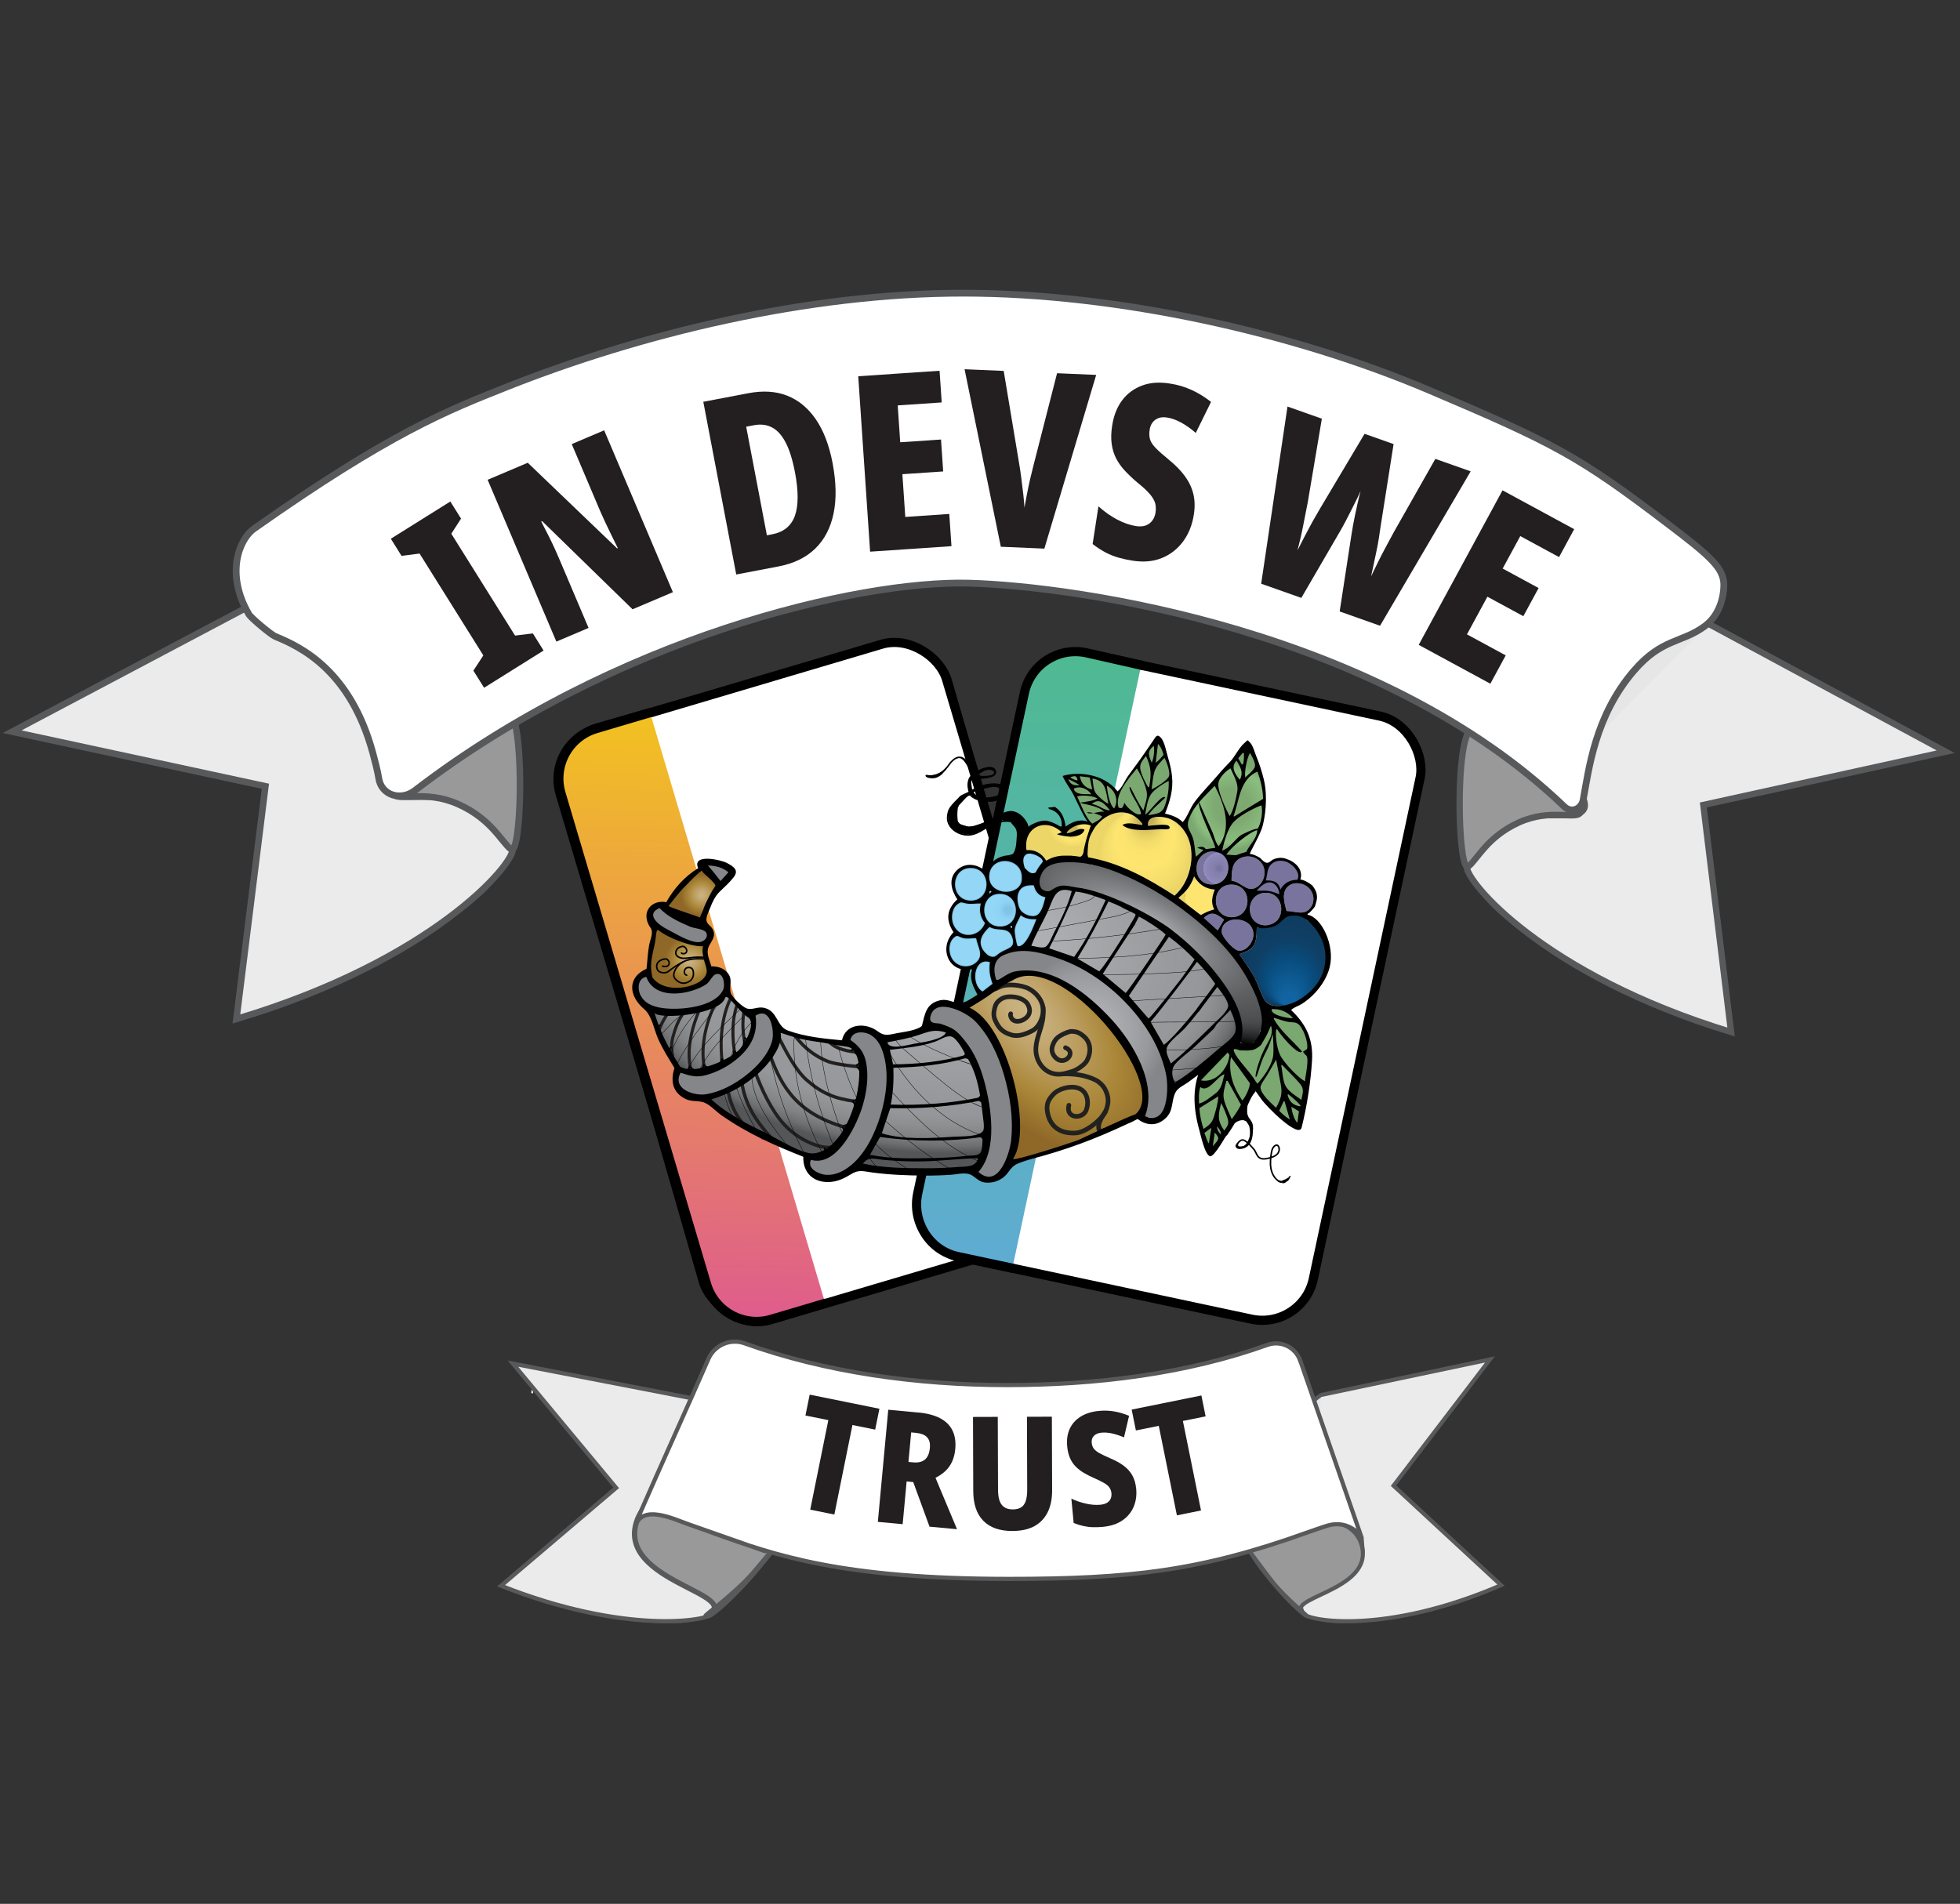 <?xml version="1.0" encoding="UTF-8"?><svg id="logo" xmlns="http://www.w3.org/2000/svg" xmlns:xlink="http://www.w3.org/1999/xlink" viewBox="0 0 932.14 905.6"><rect x="0" y="0" width="932.14" height="905.6" fill="#333333" stroke="none"/><defs><linearGradient id="linear-gradient" x1="329.88" y1="631.45" x2="329.88" y2="343.37" gradientTransform="translate(13.02 -12.63) rotate(1.57)" gradientUnits="userSpaceOnUse"><stop offset="0" stop-color="#df5c8d"/><stop offset="1" stop-color="#f2c220"/></linearGradient><linearGradient id="linear-gradient-2" x1="488.64" y1="602.8" x2="488.64" y2="308.8" gradientTransform="translate(13.02 -12.63) rotate(1.57)" gradientUnits="userSpaceOnUse"><stop offset="0" stop-color="#5facd3"/><stop offset="1" stop-color="#4fb991"/></linearGradient><radialGradient id="radial-gradient" cx="-2876.92" cy="-280.33" fx="-2829.3" fy="-496.53" r="782.13" gradientTransform="translate(992.6 509.52) rotate(1.69) scale(.19 .11)" gradientUnits="userSpaceOnUse"><stop offset=".06" stop-color="#b9babe"/><stop offset=".74" stop-color="#97999c"/><stop offset=".83" stop-color="#95979a"/><stop offset=".88" stop-color="#8d8f91"/><stop offset=".93" stop-color="#808283"/><stop offset=".97" stop-color="#6d6e70"/><stop offset="1" stop-color="#555657"/></radialGradient><radialGradient id="radial-gradient-2" cx="-2777.79" cy="-34.47" fx="-2777.79" fy="-34.47" r="19.74" gradientTransform="translate(994.56 442.82) rotate(1.69) scale(.19)" gradientUnits="userSpaceOnUse"><stop offset=".03" stop-color="#6da5c1"/><stop offset=".28" stop-color="#6da5c1"/><stop offset=".36" stop-color="#73adcb"/><stop offset=".49" stop-color="#7dbbda"/><stop offset=".66" stop-color="#80c0e1"/><stop offset=".96" stop-color="#81c3e4"/></radialGradient><radialGradient id="radial-gradient-3" cx="-1302.95" cy="-614.42" fx="-1302.95" fy="-614.42" r="276.83" gradientTransform="translate(824.02 483.82) rotate(-42.02) scale(.19 .37)" gradientUnits="userSpaceOnUse"><stop offset="0" stop-color="#cbb482"/><stop offset=".12" stop-color="#c6ad79"/><stop offset=".31" stop-color="#bb9d5f"/><stop offset=".55" stop-color="#a98637"/><stop offset=".83" stop-color="#8f6828"/><stop offset=".83" stop-color="#8f6828"/></radialGradient><radialGradient id="radial-gradient-4" cx="-3503.71" cy="177.56" fx="-3503.71" fy="177.56" r="75.13" gradientTransform="translate(994.56 442.82) rotate(1.69) scale(.19)" xlink:href="#radial-gradient-3"/><radialGradient id="radial-gradient-5" cx="-3479.23" cy="12.58" fx="-3479.23" fy="12.58" r="61.58" gradientTransform="translate(994.56 442.82) rotate(1.69) scale(.19)" xlink:href="#radial-gradient-3"/><radialGradient id="radial-gradient-6" cx="-2159.11" cy="-248.28" fx="-2159.11" fy="-248.28" r="116.7" gradientTransform="translate(994.56 442.82) rotate(1.69) scale(.19)" gradientUnits="userSpaceOnUse"><stop offset=".38" stop-color="#7eaa72"/><stop offset=".77" stop-color="#8bbe7f"/><stop offset=".93" stop-color="#7ba870"/></radialGradient><radialGradient id="radial-gradient-7" cx="-4011.61" cy="2618.5" fx="-4011.61" fy="2618.5" r="117.62" gradientTransform="translate(876.07 797.35) rotate(1.69) scale(.19 -.19)" xlink:href="#radial-gradient-6"/><radialGradient id="radial-gradient-8" cx="-3650.77" cy="3336.91" fx="-3650.77" fy="3336.91" r="157.47" gradientTransform="translate(876.07 797.35) rotate(1.69) scale(.19 -.19)" xlink:href="#radial-gradient-6"/><radialGradient id="radial-gradient-9" cx="-2373.84" cy="-119.64" fx="-2373.84" fy="-235.46" r="117.2" gradientTransform="translate(994.56 442.82) rotate(1.69) scale(.19)" gradientUnits="userSpaceOnUse"><stop offset="0" stop-color="#cdb859"/><stop offset=".11" stop-color="#c9b457"/><stop offset=".17" stop-color="#c4b155"/><stop offset=".21" stop-color="#d1bd5a"/><stop offset=".28" stop-color="#e5cf64"/><stop offset=".36" stop-color="#f3dc6b"/><stop offset=".46" stop-color="#fbe36d"/><stop offset=".63" stop-color="#fde56f"/><stop offset=".86" stop-color="#f3dc6b"/><stop offset="1" stop-color="#ead466"/><stop offset="1" stop-color="#ecd667"/></radialGradient><radialGradient id="radial-gradient-10" cx="-2503.49" cy="328.92" fx="-2503.49" fy="328.92" r="212.11" gradientTransform="translate(994.56 442.82) rotate(1.69) scale(.19)" gradientUnits="userSpaceOnUse"><stop offset=".06" stop-color="#b9babe"/><stop offset=".72" stop-color="#97999c"/><stop offset=".93" stop-color="#848689"/></radialGradient><radialGradient id="radial-gradient-11" cx="-2002.15" cy="120.72" fx="-2002.15" fy="247.11" r="127.83" gradientTransform="translate(994.56 442.82) rotate(1.69) scale(.19)" gradientUnits="userSpaceOnUse"><stop offset=".13" stop-color="#1164a1"/><stop offset=".47" stop-color="#084c7d"/><stop offset=".67" stop-color="#0f3f65"/><stop offset=".99" stop-color="#0e3b5e"/></radialGradient><radialGradient id="radial-gradient-12" cx="-4352.47" cy="3396.48" fx="-4352.47" fy="3396.48" r="168.28" gradientTransform="translate(876.07 797.35) rotate(1.69) scale(.19 -.19)" xlink:href="#radial-gradient-10"/><radialGradient id="radial-gradient-13" cx="-4654.02" cy="3434.12" fx="-4654.02" fy="3434.12" r="145.7" gradientTransform="translate(876.07 797.35) rotate(1.69) scale(.19 -.19)" xlink:href="#radial-gradient-10"/><radialGradient id="radial-gradient-14" cx="-4962.7" cy="3317.87" fx="-4962.7" fy="3317.87" r="116.55" gradientTransform="translate(876.07 797.35) rotate(1.69) scale(.19 -.19)" xlink:href="#radial-gradient-10"/><radialGradient id="radial-gradient-15" cx="-2557.61" cy="-199.24" fx="-2557.61" fy="-168.84" r="67.21" gradientTransform="translate(994.56 442.82) rotate(1.69) scale(.19)" gradientUnits="userSpaceOnUse"><stop offset=".07" stop-color="#cdb859"/><stop offset=".15" stop-color="#c9b457"/><stop offset=".19" stop-color="#c4b155"/><stop offset=".21" stop-color="#d1bd5a"/><stop offset=".25" stop-color="#e5cf64"/><stop offset=".29" stop-color="#f3dc6b"/><stop offset=".34" stop-color="#fbe36d"/><stop offset=".43" stop-color="#fde56f"/><stop offset=".78" stop-color="#f3dc6b"/><stop offset="1" stop-color="#ead466"/><stop offset="1" stop-color="#ecd667"/></radialGradient><radialGradient id="radial-gradient-16" cx="-5079.63" cy="3165.13" fx="-5079.63" fy="3165.13" r="85.83" gradientTransform="translate(876.07 797.35) rotate(1.69) scale(.19 -.19)" xlink:href="#radial-gradient-10"/><radialGradient id="radial-gradient-17" cx="-2186.31" cy="-92.02" fx="-2186.31" fy="-92.02" r="40.18" gradientTransform="translate(994.56 442.82) rotate(1.69) scale(.19)" gradientUnits="userSpaceOnUse"><stop offset=".06" stop-color="#7a749f"/><stop offset=".18" stop-color="#7b77a3"/><stop offset=".19" stop-color="#7c78a4"/><stop offset=".27" stop-color="#827eac"/><stop offset=".43" stop-color="#8580ae"/><stop offset=".79" stop-color="#8c86b7"/><stop offset=".99" stop-color="#938dc0"/><stop offset=".99" stop-color="#78749e"/></radialGradient><radialGradient id="radial-gradient-18" cx="-2710.94" cy="28.22" fx="-2710.94" fy="28.22" r="40.06" gradientTransform="translate(994.56 442.82) rotate(1.69) scale(.19)" gradientUnits="userSpaceOnUse"><stop offset=".03" stop-color="#81c4e5"/><stop offset=".25" stop-color="#81c6e8"/><stop offset=".28" stop-color="#83c8e9"/><stop offset=".4" stop-color="#89cef1"/><stop offset=".6" stop-color="#8fd4f5"/><stop offset=".96" stop-color="#93d6f6"/></radialGradient><radialGradient id="radial-gradient-19" cx="-4213.71" cy="2901.64" fx="-4213.71" fy="2901.64" r="40.39" gradientTransform="translate(876.07 797.35) rotate(1.69) scale(.19 -.19)" xlink:href="#radial-gradient-2"/><radialGradient id="radial-gradient-20" cx="-4367.8" cy="2879.31" fx="-4367.8" fy="2879.31" r="39.89" gradientTransform="translate(876.07 797.35) rotate(1.69) scale(.19 -.19)" xlink:href="#radial-gradient-18"/><radialGradient id="radial-gradient-21" cx="-4287.38" cy="2843.96" fx="-4287.38" fy="2843.96" r="40.24" gradientTransform="translate(876.07 797.35) rotate(1.69) scale(.19 -.19)" xlink:href="#radial-gradient-2"/><radialGradient id="radial-gradient-22" cx="-4370.85" cy="2965.1" fx="-4370.85" fy="2965.1" r="40.8" gradientTransform="translate(876.07 797.35) rotate(1.69) scale(.19 -.19)" xlink:href="#radial-gradient-18"/><radialGradient id="radial-gradient-23" cx="-4289.6" cy="2923.22" fx="-4289.6" fy="2923.22" r="41.18" gradientTransform="translate(876.07 797.35) rotate(1.69) scale(.19 -.19)" xlink:href="#radial-gradient-2"/><radialGradient id="radial-gradient-24" cx="-3718.94" cy="2901.39" fx="-3718.94" fy="2901.39" r="39.85" gradientTransform="translate(876.07 797.35) rotate(1.69) scale(.19 -.19)" xlink:href="#radial-gradient-17"/><radialGradient id="radial-gradient-25" cx="-3634.21" cy="2919.2" fx="-3634.21" fy="2919.2" r="39.66" gradientTransform="translate(876.07 797.35) rotate(1.69) scale(.19 -.19)" xlink:href="#radial-gradient-17"/><radialGradient id="radial-gradient-26" cx="-3680" cy="2830.06" fx="-3680" fy="2830.06" r="40.5" gradientTransform="translate(876.07 797.35) rotate(1.69) scale(.19 -.19)" xlink:href="#radial-gradient-17"/><radialGradient id="radial-gradient-27" cx="-4282.51" cy="2857.04" fx="-4282.51" fy="2857.04" r="39.51" gradientTransform="translate(876.07 797.35) rotate(1.69) scale(.19 -.19)" xlink:href="#radial-gradient-18"/><radialGradient id="radial-gradient-28" cx="-4205.03" cy="2821.32" fx="-4205.03" fy="2821.32" r="39.91" gradientTransform="translate(876.07 797.35) rotate(1.69) scale(.19 -.19)" xlink:href="#radial-gradient-2"/><radialGradient id="radial-gradient-29" cx="-4377.78" cy="3045.87" fx="-4377.78" fy="3045.87" r="37.99" gradientTransform="translate(876.07 797.35) rotate(1.69) scale(.19 -.19)" xlink:href="#radial-gradient-18"/><radialGradient id="radial-gradient-30" cx="-4295.86" cy="2994.75" fx="-4295.86" fy="2994.75" r="38.36" gradientTransform="translate(876.07 797.35) rotate(1.69) scale(.19 -.19)" xlink:href="#radial-gradient-2"/><radialGradient id="radial-gradient-31" cx="-2223.71" cy="-22.16" fx="-2223.71" fy="-22.16" r="46.37" gradientTransform="translate(994.56 442.82) rotate(1.69) scale(.19)" gradientUnits="userSpaceOnUse"><stop offset="0" stop-color="#fde470"/><stop offset="0" stop-color="#fde470"/><stop offset=".63" stop-color="#fde56f"/><stop offset=".99" stop-color="#fde571"/><stop offset="1" stop-color="#c4b155"/><stop offset="1" stop-color="#d2bd5a"/><stop offset="1" stop-color="#deca62"/><stop offset="1" stop-color="#e7d165"/><stop offset="1" stop-color="#ead466"/></radialGradient><radialGradient id="radial-gradient-32" cx="-3701.89" cy="2985.85" fx="-3701.89" fy="2985.85" r="39.01" gradientTransform="translate(876.07 797.35) rotate(1.69) scale(.19 -.19)" xlink:href="#radial-gradient-17"/><radialGradient id="radial-gradient-33" cx="-3552.75" cy="2888.98" fx="-3552.75" fy="2888.98" r="36.58" gradientTransform="translate(876.07 797.35) rotate(1.69) scale(.19 -.19)" xlink:href="#radial-gradient-17"/><radialGradient id="radial-gradient-34" cx="-5086.78" cy="3000.96" fx="-5086.78" fy="3000.96" r="60.9" gradientTransform="translate(876.07 797.35) rotate(1.69) scale(.19 -.19)" xlink:href="#radial-gradient-10"/><radialGradient id="radial-gradient-35" cx="-4298.72" cy="3020.71" fx="-4298.72" fy="3020.71" r="38.82" gradientTransform="translate(876.07 797.35) rotate(1.69) scale(.19 -.19)" xlink:href="#radial-gradient-18"/><radialGradient id="radial-gradient-36" cx="-4220.79" cy="2970.79" fx="-4220.79" fy="2970.79" r="39.33" gradientTransform="translate(876.07 797.35) rotate(1.69) scale(.19 -.19)" xlink:href="#radial-gradient-2"/><radialGradient id="radial-gradient-37" cx="-4216.16" cy="2915.43" fx="-4216.16" fy="2915.43" r="36.58" gradientTransform="translate(876.07 797.35) rotate(1.69) scale(.19 -.19)" xlink:href="#radial-gradient-18"/><radialGradient id="radial-gradient-38" cx="-4116.94" cy="2875.35" fx="-4116.94" fy="2875.35" r="36.87" gradientTransform="translate(876.07 797.35) rotate(1.69) scale(.19 -.19)" xlink:href="#radial-gradient-2"/><radialGradient id="radial-gradient-39" cx="-3595.96" cy="2836.03" fx="-3595.96" fy="2836.03" r="43.13" gradientTransform="translate(876.07 797.35) rotate(1.69) scale(.19 -.19)" xlink:href="#radial-gradient-17"/><radialGradient id="radial-gradient-40" cx="-4228.87" cy="2990.95" fx="-4228.87" fy="2990.95" r="33.19" gradientTransform="translate(876.07 797.35) rotate(1.69) scale(.19 -.19)" xlink:href="#radial-gradient-18"/><radialGradient id="radial-gradient-41" cx="-4088.97" cy="2944.82" fx="-4088.97" fy="2944.82" r="33.45" gradientTransform="translate(876.07 797.35) rotate(1.69) scale(.19 -.19)" xlink:href="#radial-gradient-2"/><radialGradient id="radial-gradient-42" cx="-4328.26" cy="3107.31" fx="-4328.26" fy="3107.31" r="30.72" gradientTransform="translate(876.07 797.35) rotate(1.69) scale(.19 -.19)" xlink:href="#radial-gradient-18"/><radialGradient id="radial-gradient-43" cx="-4177.29" cy="3046.53" fx="-4177.29" fy="3046.53" r="30.74" gradientTransform="translate(876.07 797.35) rotate(1.69) scale(.19 -.19)" xlink:href="#radial-gradient-2"/><radialGradient id="radial-gradient-44" cx="-3761.46" cy="2955.09" fx="-3761.46" fy="2955.09" r="22.88" gradientTransform="translate(876.07 797.35) rotate(1.69) scale(.19 -.19)" xlink:href="#radial-gradient-17"/><radialGradient id="radial-gradient-45" cx="-4216.31" cy="2821.11" fx="-4216.31" fy="2821.11" r="28.4" gradientTransform="translate(876.07 797.35) rotate(1.69) scale(.19 -.19)" xlink:href="#radial-gradient-18"/><radialGradient id="radial-gradient-46" cx="-4105.85" cy="2777.91" fx="-4105.85" fy="2777.91" r="28.74" gradientTransform="translate(876.07 797.35) rotate(1.69) scale(.19 -.19)" xlink:href="#radial-gradient-2"/><radialGradient id="radial-gradient-47" cx="-4996.8" cy="2870.59" fx="-4996.8" fy="2870.59" r="26.99" gradientTransform="translate(876.07 797.35) rotate(1.69) scale(.19 -.19)" xlink:href="#radial-gradient-10"/><radialGradient id="radial-gradient-48" cx="-3628.01" cy="2865.49" fx="-3628.01" fy="2865.49" r="24.28" gradientTransform="translate(876.07 797.35) rotate(1.69) scale(.19 -.19)" xlink:href="#radial-gradient-17"/><radialGradient id="radial-gradient-49" cx="-4316.5" cy="2895.94" fx="-4316.5" fy="2895.94" r="8.75" gradientTransform="translate(876.07 797.35) rotate(1.69) scale(.19 -.19)" xlink:href="#radial-gradient-18"/><radialGradient id="radial-gradient-50" cx="-2344.76" cy="2959.26" fx="-2344.76" fy="2959.26" r="544.53" gradientTransform="translate(1035.54 467.24) rotate(28.03) scale(.19 .07)" gradientUnits="userSpaceOnUse"><stop offset="0" stop-color="#b9babe"/><stop offset=".32" stop-color="#818386"/><stop offset=".58" stop-color="#5d5e60"/><stop offset=".72" stop-color="#4f5152"/><stop offset=".77" stop-color="#4a4b4c"/><stop offset=".83" stop-color="#3a3b3c"/><stop offset=".9" stop-color="#212223"/><stop offset=".97" stop-color="#000"/></radialGradient><radialGradient id="radial-gradient-51" cx="-4263.66" cy="2983.45" fx="-4263.66" fy="2983.45" r="8.3" gradientTransform="translate(876.07 797.35) rotate(1.69) scale(.19 -.19)" xlink:href="#radial-gradient-18"/><radialGradient id="radial-gradient-52" cx="-2672.02" cy="933.38" fx="-2672.02" fy="933.38" r="5.79" gradientTransform="translate(994.56 442.82) rotate(1.69) scale(.19)" gradientUnits="userSpaceOnUse"><stop offset=".26" stop-color="#000"/><stop offset=".42" stop-color="#050505"/><stop offset=".5" stop-color="#0b0b0b"/><stop offset=".95" stop-color="#000"/><stop offset=".98" stop-color="#000"/></radialGradient></defs><g id="new_logo"><rect x="297" y="320.66" width="191.05" height="292.12" rx="24.72" ry="24.72" transform="translate(-113.69 126.64) rotate(-16.04)" fill="#fff" stroke="#000" stroke-linecap="round" stroke-miterlimit="10" stroke-width="3.81"/><rect x="297.05" y="320.61" width="191.65" height="293.04" rx="24.8" ry="24.8" transform="translate(-116.59 130.97) rotate(-16.52)" fill="#fff" stroke="#000" stroke-linecap="round" stroke-miterlimit="10" stroke-width="4.37"/><path d="M392.46,619.93l-25.62,7.6c-13.13,3.89-26.93-3.59-30.82-16.73l-69.21-233.4c-3.89-13.13,3.59-26.93,16.73-30.82l25.62-7.6" fill="url(#linear-gradient)" stroke="#000" stroke-linecap="round" stroke-miterlimit="10" stroke-width="4.37"/><rect x="460.27" y="322.58" width="191.82" height="293.29" rx="24.8" ry="24.8" transform="translate(110.01 -105.61) rotate(12.03)" fill="#fff" stroke="#000" stroke-linecap="round" stroke-miterlimit="10" stroke-width="4.37"/><path d="M481.46,603.23l-26.01-5.55c-13.39-2.85-21.86-16.6-19.01-29.99l50.74-238.1c2.85-13.39,16.03-21.94,29.42-19.09l26.13,5.91" fill="url(#linear-gradient-2)" stroke="#000" stroke-linecap="round" stroke-miterlimit="10" stroke-width="4.37"/><path d="M588.66,531.47c1.84-1.86,4.39-.32,5.96,1.77,1.57,2.09.83,4.9.09,7.4-.98,3.31-2.87,6.08-5.95,4.91-.85-1.05.21-2.43,1.38-3.1,1.25-.71,2.54.64,2.9.86.08.05.14.1.21.17.46.44.85.66,2.98,3.1,1.16,1.33,1.43,3.45,3,4.27,1.28.66,2.83.38,4.22.03,1.5-.38,3.06-.87,4.08-2.02.9-1.01,1.18-2.66.34-3.79-.65-.88-1.85,0-2.29.65-.51.75-.76,1.68-.91,2.57-.38,2.42-.68,4.89-.27,7.31.4,2.42,1.58,4.79,3.62,6.16M592.92,523.27c-.45,1.74-1.23,3.4-2.27,4.86-.32.44-.68.91-.72,1.47s.41,1.16.95,1.06M589.61,529.08c-1.97,1.68-3.55,3.81-4.62,6.16,1.74-2.43,3.48-4.85,5.23-7.28-.85,1.41-1.69,2.82-2.54,4.23.8-.73,1.36-1.73,1.6-2.79l.63-.29M590.43,530.31c.2-.96.39-1.92.6-2.88-.42,1.07-1.32,1.94-1.34,3.09M590.02,529.62l.19-.82M589.7,530.11c.53-2.27,1.24-4.5,2.11-6.66.36.38.02.99-.29,1.41-1.09,1.49-1.8,3.26-2.05,5.09M589.47,529c-1.79,2.49-3.35,5.15-4.63,7.94.55-1.84,1.63-3.54,3.07-4.81M592.67,522.73c-1.22,1.2-1.42,3.03-1.44,4.74-.03,1.66-1.19,2.96,1.95,4.7-.82-1.32-1.54-2.76-1.78-4.3s.04-3.21,1.01-4.44c-1.04,2.62-4.5,5.7-3.29,8.23,1.64-.08,2.15.75,2.3-.43.24-1.77.44-6.55,1.15-8.19M593.97,519.02c-1.16,1.84-2.13,3.83-2.57,5.96s-.31,4.42.65,6.37c-.68-2.54-.25-5.24.19-7.84.08-.5.18-1.02.49-1.41M593.79,519.45c-2.78,3.42-3.53,8.93-1.77,12.97-.39-.26-.39-1.29-.41-1.76-.09-2.5.99-5.11.9-7.41M589.36,530.25c-1.61.69-2.66,2.26-3.6,3.74-1.15,1.8-2.29,3.59-3.44,5.38.73-1.51,2.22-2.63,2.57-4.27M583.54,539.2c.85-.92,1.5-2,2.15-3.06.8-1.33,1.6-2.64,2.39-3.97M592.92,545.06c.8-.94,1.37-2.22,1.23-2.01.74-2.42.91-4.9.35-7.26-.2-.86-.55-1.72-1.19-2.33-.98-.95-2.45-1.14-3.8-1.28-.81-.08-1.9,1.06-2.61,1.93,2.45-2.3,7.68-2.85,8.26,2.68-1.01-1.89-3.44-6.52-5.25-5.54-1.28.69-2.87,1.42-3.79,2.55M591.65,521.94c-.2,1.38-.36,2.77-.28,4.16.14,2.29,1.86,5.31,3.24,7.15M595.16,518.57c-1.57,2.59-2.93,5.3-4.05,8.11M592.63,523.07c1.51-2.88,2.86-5.85,4.02-8.89M592.67,523.52c.74-1.17,1.47-2.35,2.18-3.55-.09.17-.16.33-.25.5.27-.41.53-.82.79-1.23-1.15,1.31-2.14,2.76-2.91,4.31,1.07-1.65,2.11-3.31,3.12-5.01-1.43,2.33-2.93,4.61-4.49,6.86,1.73-2.7,3.37-5.44,4.92-8.23-2.2,2.63-3.92,5.66-5.05,8.89.93-3.21,2.55-6.22,4.73-8.75-1.77,2.37-3.2,5-4.2,7.77,1.4-2.87,2.82-5.78,4.92-8.18-.45.19-.75.63-1.02,1.04-1.72,2.65-3.24,5.44-4.55,8.32,2.22-3.43,3.07-7.73,5.83-10.74-2.33,3.72-4.37,7.62-6.09,11.66,1.3-2.75,2.6-5.51,3.9-8.26l-4.04,6.54M609.53,562.17h-.5M608.68,562.03c.35.19.8.18,1.14-.05-.6.33-1.41.23-1.91-.24.46.36,1.04.56,1.62.55M609.99,562.28l-1.84-.52c.28.31.75.44,1.14.32M610.08,561.99l1-.17M593.59,522.15c.85-.77,1.41-1.64,1.87-2.59.61-.55,1.24-1.11,1.98-1.47-.88.39-1.63,1.05-2.14,1.87.7-.83.77-2.21,1.46-3.04-.7.37-.65,1.51-.97,2.22l1.71-2.1M581.98,540.82c.43-.38.87-.77,1.3-1.14.17-.16.35-.31.45-.53.17-.41.06-1.03.47-1.19-.81.98-1.6,1.98-2.37,3M581.38,541.23c1.17-.92,2.22-2.01,3.09-3.22M594.44,521.48c-2.01,3.29-2.22,8.62-.7,11.96M591.86,525.81c.36,2.74,1.44,5.95,2.91,8.29M453.27,390.09c-1.4-1.87-1.33-4.17.28-6.44,2.85-3.45,6.2-6.26,10.16-8.34,3.96-2.08,8.38-2.45,12.51-1.24.14.04.29.09.43.14.09.02.17.06.23.12.06.07.08.16.08.26.09,1.08-.31,2.17-.96,3.04s-1.18,1.77-2.48,2.07c-1.28.74-2.72,1.27-4.2,1.31-1.45.04-2.9-.41-4.17-1.14-2.82-1.27-3.2-3.76-3.62-7.34-.04-1.55.72-2.41,1.74-3.13.95-.68,1.89-1.38,2.87-2.02.81-.54,1.67-1.02,2.59-1.32,1.02-.33,2.17-.4,3.18.03.85.36,1.65,1.08,1.03,2.04-.63.97-1.9,1.04-2.94,1.18-.86.11-1.73.19-2.59.15-1.7-.08-3.36-.65-4.41-2.08-.48-.66-.75-1.45-1.15-2.16-.49-.86-1.04-1.69-1.65-2.48-.81-1.04-1.78-2.06-3.1-2.4-1.85-.48-3.5.79-4.7,2.07-.79.84-1.37,1.88-2.14,2.73-.63.7-1.31,1.39-2.04,2-1.49,1.25-3.27,2.13-5.23,2.32M482.4,412.26c5.1-6.07,6.86-13.71,3.23-20.74-3.61-7.8-12.3-.36-18.51,1.76-3.1.67-5.44,2.14-8.86.72M483.07,408.65c.06,0,.05-.12,0-.1M482.83,409.56c2.58-3.85,4.01-8.47,4.08-13.11-.08,4.93-1.51,9.84-4.1,14.04-.47.75-1.09,1.56-1.99,1.63.69-1.54,1.74-2.92,3.05-3.99-1.61,1.04-3.21,2.09-4.83,3.12,2.19-.34,4.13-1.69,5.53-3.42s2.29-3.8,2.98-5.91l-1.64,3.94c1.32-3.32,2.65-6.91,1.83-10.39l-.11,4.68M483.92,406.12c-.51,2.17-2.15,4.03-4.23,4.83,1.47-.28,2.76-1.22,3.69-2.41s1.5-2.6,1.92-4.03c1.35-4.58,1.21-9.57-.4-14.06.97,2.27,1.49,4.73,1.5,7.2M485.18,392.03c.16-.75-.23-1.52-.76-2.08-1.06-1.11-2.64-1.6-4.17-1.61s-3.04.42-4.48.91M484.77,392.66c-.3-1.14-1.17-2.08-2.17-2.7s-2.13-.54-3.26-.9c-.44-.14-.9-.75-1.37-.76-1.44-.06-2.64,1.04-3.63,2.09M486.16,401.31c.96-1.78.61-3.98-.07-5.89-.32-.89-.71-1.79-1.3-2.53-.82-1.03-1.96-1.75-3.09-2.44-.68-.42-1.63-.64-2.41-.83-.99-.25-1.79-.3-2.78-.05-1.83.45-3.59,1.19-5.18,2.2M488.16,401.41c.13-2.53-.08-5.15-1.12-7.46-1.04-2.31-3.02-4.3-5.49-4.89-1.12-.27-2.28-.23-3.42-.11-4.01.44-7.98,2.11-10.69,5.11,2.29-1.9,4.76-3.61,7.36-5.07.87-.49,1.92-.96,2.82-.52M485.78,401.47c-.53,2.03-1.37,3.97-2.47,5.74.27-.39.59-.76.94-1.09M477.86,409.6c1.24.6,2.72-.04,3.87-.81.78-.54,1.54-1.14,2.21-1.8.47-.46.95-1.11.71-1.71M478.08,408.94c.15.54.9.55,1.44.42,2-.48,3.87-1.45,5.41-2.82M478.29,408.72c.7.57,1.75.49,2.58.13s1.56-.93,2.39-1.3c.91-.41,1.99-.6,2.61-1.38M478.32,408.89c1.54.34,3.13-.27,4.47-1.12s2.5-1.92,3.89-2.67M478.51,408.79c.24.39.83.18,1.22-.06.73-.45,1.45-.9,2.18-1.34,1.41-.88,2.84-1.75,4.05-2.89M480.9,407.93c-.59.63-1.63.37-2.45.61-.74.21-1.32.83-2.05,1.08-.72.26-1.58.15-2.18.61-.26.19-.44.46-.61.73-.97,1.51-1.79,3.1-2.47,4.75M478.52,408.3c-.28.3-.76.2-1.17.2-.6,0-1.16.27-1.69.56-2.09,1.16-3.99,2.66-5.59,4.44M482.73,389.43c-1.36-1.33-3.48-1.82-5.28-1.21-.04-.19.26-.26.45-.23.83.16,1.63.45,2.35.87M481.66,389.11l-.24-.13M484.06,390.07c-.54-.97-1.57-1.6-2.63-1.91s-2.2-.32-3.32-.33c-.48,0-.99,0-1.41.24,2-.53,4.08.37,5.96,1.25M463.54,393.79c1.07.56,4.06.23,4.67-1M461.47,394.73c1.02.18,2.07.35,3.09.21s2.06-.65,2.58-1.56M456.64,394.57c.31.17.68.2,1.03.21,2.72.09,5.45-.09,8.13-.56M464.52,395.04c-.02.23.28.34.5.26s.36-.26.56-.36c.2-.11.44-.13.66-.21.83-.31,1.21-1.52,2.1-1.51M466.15,394.5c.5.95,2.74-1.73,3.06-2.11M453.9,391.5c.81.32,1.11,1.29,1.73,1.91,1.24,1.25,3.36.81,4.96,1.52M456.94,393.78c1.16.84,3.46,1.49,4.87,1.6M452.73,384.39c-1.14,1.72-.34,1.11-.54,1.65-.41,1.14,0,2.4.46,3.53.37.91.76,1.81,1.19,2.69M457.05,380.42c.09-.17-.49.63-.69.63s-.36.13-.51.25c-.84.7-1.57,1.53-2.18,2.44M458.33,379.06c-1.75,1.32-3.98,3.01-5.23,4.85M461.52,377.6c-1.14.27-2.23.77-3.18,1.46-1.31.95-2.35,2.21-3.38,3.47M455.25,381.87c-1.44,1.81-2.26,4.1-2.34,6.41-.02.66.02,1.33.22,1.96.37,1.18,1.28,2.13,2.26,2.9,1.55,1.23,3.51,2.15,5.47,1.85M452.06,385.67c-.56,1.52-.21,3.25.55,4.69,1.45,2.76,4.45,4.65,7.57,4.77,1.35.05,2.69-.2,4.01-.45l2.63-.5M460.95,394.15c3.32.3,7.08-.83,9.82-2.68,1.61-1.08,4.34-4.08,6.48-3.43M482.16,389.7c-1.68-1.03-3.83-1.1-5.75-.62s-3.67,1.45-5.4,2.41l-5.27,2.94M485.16,391.79c.21-.3.17-.72,0-1.06s-.46-.58-.73-.82c-.96-.84-1.97-1.71-3.21-1.98-.42-.1-.84-.12-1.26-.2-.39-.08-.77-.21-1.16-.27-1.45-.22-2.88.52-4.05,1.43M476.15,389.21c-.73.86-1.92,1.12-3.02,1.4-2.06.52-4.06,1.27-5.94,2.25-.44.23-.88.48-1.24.82-.24.24-.43.52-.69.73-.46.39-1.1.55-1.69.42M455.04,393.23c.98.98,3.24,2.9,4.67,2.74,1.05-.12,4.14-.29,4.81-.58.19-.09.84-.46,1.04-.47.38.01,1.84-1.08,2.12-1.33.43-.4-2.58.83-2.39.27M461.15,394.23c1.15.59,2.46.28,3.61-.15M472.5,380.49c2.1-.75,4-2.01,5.53-3.64-.82,1.97-2.76,3.32-4.82,3.85s-4.25.37-6.34-.01c-1.02-.18-2.04-.42-2.98-.85-.55-.26-1.13-.66-1.17-1.27,3.34,1.89,7.4,2.48,11.15,1.61,1.22-.28,2.43-.73,3.33-1.59.89-.83,1.41-2.18.94-3.3-.23-.55-.68-1-1.19-1.32-1-.64-2.22-.87-3.4-.95-3.73-.23-7.46.89-10.72,2.73s-6.05,4.39-8.58,7.15M462.77,369.44c-1.67,1.58-1.86,3.54-1.25,6.95M461.09,394.17c2.14,0,4.29-.46,6.24-1.34.81-.37,1.59-.81,2.37-1.24,2.4-1.35,4.8-2.71,7.21-4.06M463.85,393.96c4.92-.59,9.57-2.69,13.15-6.12M460.86,377.78c-.21.24-.38-.27.02-.57.06-.05-.25.08-.23.15,1.14,1.11,1.62,1.63,2.6,2.13-.16-.09-.61-.63-.77-.72M467.66,365.72c-1.43.38-2.67,1.71-3.82,2.41-.55.34-1.1.69-1.52,1.18s-.76,1.28-1.04,2.09M473.19,366.48c-.24-.47-.49-.94-.97-1.02-.23-.04-.47-.03-.7-.02-2.42.13-4.79.87-6.87,2.13-.56.34-1.11.72-1.47,1.25M463.82,369.17c.7.58,1.59.94,2.5,1.03.41.03.66-.36,1.06-.4M466.72,370.11c1.4-.1,3.32-.32,4.64-.79.95-.34,1.98-.88,2.02-2.01.02-.59-.28-1.15-.74-1.52-.98-.79-2.25-.74-3.41-.49-2.52.52-4.86,1.83-6.6,3.72M463.72,394.82c-1.42-.17-3.36-.54-5.18-.39M461.71,394.12c1.67.05,3.9-.13,5.55-.53M455.94,381.43c-1.43,1.53-2.61,3.18-2.93,5.57M462.5,393.44c-.48.07-.98.1-1.46.09-.01-.01-.05-.02-.13-.02-.02,0-.05,0-.08,0h-.14c-1.5-.08-2.97-.51-4.29-1.25-.88-.62-1.73-1.33-2.14-2.35-.08-.16-.61,0-.56.13.07.18.16.34.25.51-.13.05-.23.12-.17.18.62.72,1.34,1.32,2.14,1.81-.15.04-.29.12-.23.16.26.18.53.33.8.47-.04.01-.1.03-.14.04-.05.03-.19.12-.06.16,1.43.45,2.93.6,4.43.45.04,0,.14-.04.22-.09.48,0,.97-.02,1.45-.1.07-.01.31-.05.33-.15,0-.1-.16-.08-.23-.07h0s0,.01,0,.01ZM443.75,369.07c-.4.04-1.21.07-1.93.03s-1.66-.48-1.19.05c.3.34,1.2.56,1.59.62.89.15,1.9-.36,2.14-.41.47-.1-.22-.32-.6-.28h0ZM487.77,392.88l-1.6-2.66c-.05-.09-.27-.06-.41,0-.03-.04-.05-.1-.08-.13-.1-.15-.65.01-.52.2.05.09.1.17.15.25.08.26.23.47.41.67.37.62.73,1.25,1.1,1.88.05.1.28.06.42,0h0c.1.16.63,0,.52-.2h0ZM481.6,386.77c-.83-.38-2.03-.33-2.87-.04-.38.13-.7.37-1.02.61-.38.29-.9.68-1.09,1.13-.2.49.14,1.07.32.53.5-1.49,1.48-1.83,2.91-1.43.64.18,1.25.48,1.91.61,1.22.23.48-1.1-.16-1.41h0ZM474.93,379.14c-.11-.07-.32-.05-.44-.01-1.2.35-2.42.65-3.65.91-.09.02-.29.09-.25.2,0,.01.02.02.03.03h-.01s-.06.02-.1.03c-.05.02-.12.05-.15.1-.01,0-.04,0-.05.01-.09.02-.32.1-.24.23.08.12.38.06.48.04.65-.15,1.3-.26,1.96-.39.56-.11,1.12-.27,1.62-.55.15-.03.29-.07.44-.1.09-.02.32-.1.24-.23,0,0-.01,0-.02-.02.03-.02.07-.04.1-.06.09-.05.13-.13.03-.19h0ZM474.95,373.51s-.04.04-.07.04c0,0,0,.01-.02.02-.03.03-.06.05-.1.06-.02,0-.05.01-.08.02-.06.01-.13.01-.19,0-.03,0-.07,0-.1-.01-.04,0-.09-.02-.13-.03-.04,0-.06-.02-.1-.05-.02-.02-.04-.03-.04-.06,0-.02,0-.04,0-.06,0,0,0-.01.02-.02h0s.03-.04.05-.05c0,0,.01,0,.02-.01.01,0,.04-.02.07-.03.01,0,.03,0,.04-.01.01,0,.03,0,.04-.01.06-.01.13-.01.19,0,.03,0,.07,0,.1.01.06,0,.12.03.17.05.02,0,.04.02.06.03.02.02.04.03.04.06,0,.02,0,.04,0,.06h0s.02,0,.02,0ZM461.19,394.93c-.05.05-.16.08-.23.09-.1.01-.2.02-.3,0-.02,0-.04-.02-.06-.02-.14.03-.29.03-.42-.01h0c-.08,0-.15,0-.23,0-.12,0-.24-.02-.34-.09-.08-.05-.12-.13-.04-.21.11-.11.3-.14.44-.14.09,0,.17,0,.25.04.07-.03.15-.06.24-.08.16-.02.36-.03.51.05.03.02.05.04.06.06h.02s.05.04.06.07c0,0,0,.01-.02.02,0,0,0,0,.01.01.04,0,.08.02.1.05.04.04,0,.09-.03.12h0s0,.02,0,.02ZM485.79,398.18c.01-.13-.52-.02-.56.1-.35,1-.35,2.08-.47,3.11-.06.29-.13.58-.19.87-.02.01-.04.03-.05.05l-.11.22s0,.04.03.05c-.06.22-.12.43-.18.66,0,.04.02.07.06.08-.06.12-.12.24-.19.35-.19.36-.41.7-.65,1.02-.38.52-.79,1.01-1.21,1.5-.04.03-.08.06-.12.1-.02.01-.04.03-.07.04-.13.09-.26.17-.39.25-.31.13-.63.24-.96.34-1.02.33-2.07.59-3.12.84h-.07c-.11-.01-.19,0-.21.07-.35.08-.7.17-1.04.25-.15.03-.03.17.02.23.13.11.32.16.48.16.47.01.93-.02,1.39-.08.04.02.09.02.12.02.02,0,.04,0,.06-.01h.01c.53-.07,1.04-.17,1.56-.29,1.08-.15,2.12-.51,3.08-1.06.11-.06-.1-.2-.32-.29.78-.36,1.51-.82,2.07-1.5.14-.17-.43-.44-.63-.35.03-.04.07-.09.11-.14.24-.33.45-.67.64-1.02.19-.37.44-.78.46-1.2,0-.09-.13-.15-.27-.18.1-.34.17-.69.21-1.04.21-1.02.37-2.06.47-3.1h0v-.03s.02-.01.02-.01v-.03ZM483.05,391.32c-.56-.32-1.11-.63-1.67-.95.15.08.32.14.49.1s.28-.26.18-.4c.31.06.64-.04.85-.28-1.51-.92-.3.11-2.04.39,2.33,1.35-1.16-.37-.83-.24-.24-.14-1.04-.02-1.23.17.42.08-1.71-.28-1.29-.2-1.42-.21-1.08-.38-2.38.23.15.12.36.16.54.1-.24.3-.69.41-1.04.25.22-.18.37-.44.42-.72-2.41.96-4.56,2.46-6.82,3.73-1.51.85-3.11,1.59-4.81,1.98-1.81.41-3.61.25-5.44.02-.57-.07-1.15-.14-1.66-.4-.75-.38-1.17-1.08-1.68-1.71-.61-.75-1.26-1.46-1.86-2.22-.68-.86-.93-2.11-1.28-3.13-.23-.67-.17-1.29,0-1.98.09-.33.29-.72.63-.72.07,0,.42-.68.48-.77.18-.26.36-.51.55-.75.38-.49.8-.95,1.24-1.38.44-.42.9-.81,1.39-1.18.48-.37.61-.88,1.07-1.28-.14.12.13-.19.19-.29.06-.13.18-.22.29-.3.53-.41,1.05-.82,1.58-1.23.24-.19.47-.41.73-.57.23-.15.29-.05.51.07-.14.14-.29.29-.43.43.57.19,1.21.06,1.75-.22.54-.27.8-.82,1.28-1.19,1.8-1.37,4.11-2.13,6.25-2.85-.1-.19-.37-.16-.58-.11-1.3.32-2.56.76-3.78,1.3-.62.28-1.23.58-1.82.91-.3.16-.59.33-.88.51-.17.11-.38.25-.58.28-1.01.18-.5-4.21-.4-4.82.13-.74.39-1.46.77-2.1.11-.19.47-.9.7-.94.16-.03.27.12.41.16.19.05.4.03.58-.06-.25-.24-.43-.55-.51-.88,0-.03-.02-.07,0-.1.01-.03.05-.06.08-.07.16-.1.43-.19.49-.38-.04-.03-.09-.04-.14-.04-.27,0-.55.04-.8.15.11-.04-1.27-2.5-1.41-2.71-.57-.88-1.24-1.67-1.9-2.48-.28-.34-.46-.74-.72-1.09-.31-.4-.35-.56-.83-.7-.15-.05-.16-.07-.26-.2-.16-.21-.77-.18-.52-.09,1.64.6,2.67,2.56,3.54,3.92.68,1.05,1.35,2.1,1.98,3.17.04.07.52.81.44.88-1.23.92-1.9,1.82-2.21,3.32s-.29,2.78.39,5.14c-1.1.71-3.5,1.41-4.43,2.34-.92,1.09-1.95,1.93-2.84,2.95-1.08,1.23-2.23,2.43-2.67,4.04-.49,1.83-.69,3.66.06,5.46,1.42,3.4,5.22,5.45,8.8,5.55.75.02,1.51-.04,2.24-.19,3.59-.74,6.49-3.32,9.82-4.88,3.44-1.61,7.53-2.09,11.07-.71-.02-.01-.05-.03-.07-.04ZM596.02,518.97c-.32.36-.6.71-.88,1.09-.19,0-.42.04-.48.15-1.66,3.01-3.67,6.42-3.68,9.93,0,.19,1.07-.11,1.08-.35,0-.16.02-.31.03-.47.1-.02.16-.06.16-.13-.14-1.93.89-3.85,1.67-5.56.75-1.64,1.63-3.22,2.84-4.57.13-.13-.58-.29-.73-.12h-.01s0,.01,0,.01Z" fill="none" stroke="#000" stroke-miterlimit="10" stroke-width=".73"/><path d="M489.77,395.27c-.1-.41-.23-.81-.39-1.19-.04-.13-.09-.24-.13-.37-.18-.55-.22-1.13-.44-1.67s-.53-1.08-.85-1.58c-1.28-1.98-3.43-4.01-5.8-4.51-.54-.12-1.11-.22-1.67-.18-3.25.28-5.79,2.14-8.6,3.57-2.42,1.23-4.92,2.33-7.52,3.13-.62.12-1.27.48-1.89.49-.55.19-.4.03-1.49.26-.05.06-.08.12-.09.17-.32.07-.63.19-.76.38-.24.36.19.36.51.34,4.16-.23,8.21-1.32,11.96-3.18.07-.03.15-.06.22-.1.38-.19.29-.32,0-.45-.3-.12-.82.02-1.21.15-.06-.02-.14-.04-.22-.04,1.09-.51,2.15-1.04,3.22-1.59.67-.36,1.34-.72,2.01-1.09.32-.17.65-.44.99-.56.41-.15.47-.13.78.23.16.19.75.12,1.26-.04.18.12.42.17.65.18.14.14.33.24.53.28,1.47.35,2.65,1.5,3.52,2.71-.06.03-.13.08-.18.11-.59-.67-1.33-1.25-2.19-1.65-.53-.26-2.05.17-1.79.97.43,1.39,1.49,2.28,2.37,3.37.56.7.83,1.46.95,2.25,0,.11,0,.2.04.28.09.83.03,1.7-.04,2.58-.21,2.76-.28,7.39-3.19,8.87-.1.05-.19.11-.27.17.17-.42-.27-.62-.64-.64-.64-.04-1.26.03-1.85.19-.21.03-.41.09-.54.13-.07.02-.14.05-.21.07-1.63.45-3.14,1.25-4.43,2.37-.85.73-1.62,1.57-2.4,2.38-1.01.82-1.88,1.77-2.46,2.97-.02.02-.03.04-.03.06-.02.06-.06.11-.09.17-.19.43.59.56.82.56.46,0,1.07-.17,1.34-.57.49-.73,1.05-1.42,1.64-2.09.27-.04.54-.13.74-.26.7-.44,1.21-1.02,1.72-1.63.25-.15.5-.29.74-.44.24-.14.44-.39.42-.61.16-.13.31-.28.49-.42.6-.46,1.32-1.05,2.1-1.35.46-.12.93-.19,1.42-.21.28-.01.68-.13.96-.33-.28.61,3.23,2.67,4.09,2.23,2.27-1.17,2.42-1.6,2.98-3.9.39-.11-.05-3.71,0-4.13.26-1.98.11-1.45.09-3.45.05-.71.07-1.3.06-2.01.24.44-.07-1.52.17-1.09.08.13.22.23.37.29.33,1.07,2.51.56,2.24-.58Z" fill="#000" stroke-width="0"/><path d="M474.09,380.09c-.84.32-1.77.42-2.64.59-.84.16-1.74.4-2.6.42-1.63.05-3.12-.87-4.5-1.62-.6-.33-2.08-1.27-2.78-1.26-.64.01-.65.08-1.26.5-1.11.76-2.06,2.09-3.01,3.03-.41.4-.8.81-1.18,1.26-.22.39-.41.8-.58,1.23-.22,1.58-.3,3.18-.18,4.77,0,.17.03.34.04.52.07.74-.01,1.03.74,2.07.4.55,1.5.77,2.1.96,1.23.4,2.47.74,3.72,1.08.93.26,1.87.52,2.79.82.3.1,1.96.55,1.17.97-1.36.72-3,1.27-4.54,1.41-1.13.11-2.2-.1-3.32-.2-.93-.08-1.88-.18-2.69-.69-.43-.27-.78-.65-1.17-.98-.44-.37-.98-.57-1.43-.94-.67-.55-.99-1.51-1.25-2.3-.28-.85-.53-1.71-.6-2.59-.12-1.5.53-2.71,1.15-4.03.55-1.17,1.23-2.29,2.14-3.21.66-.67,1.42-1.27,2.13-1.86.49-.41.99-.8,1.5-1.17,1.02-.75,2.09-1.44,3.2-2.06.77-.43.71-1.43,1.22-.7s2.56,2.67,3.01,2.78c2.37.62,4.57.59,7.61-.06.72-.15,2.73-.9,2.65-1.03-.27-.51.37.72-.57,1.75-.11.12-.24.23-.39.31-.16.09-.33.16-.51.23ZM478.15,376.76c0-.09,0-.18-.01-.28.02-.24.01-.48-.02-.73.02-.07.03-.13,0-.19,0-.01-.01-.04-.01-.05-.02-.39-.03-.79-.05-1.18,0-.18-.3-.32-.43-.35-.11-.03-.23-.04-.36-.04-.24-.33-.54-.59-.95-.71-.04-.02-.11-.01-.16-.02-.06-.02-.12-.05-.18-.06-.33-.07-.65-.08-.98,0-.17.04-.33.11-.48.18-.1-.23-.39-.37-.67-.41-1.13-.17-2.26-.02-3.37.21-.99.21-1.97.45-2.95.68-.18.04-.43.14-.62.29-.06.01-.12.03-.18.04-.22.04-1.1.25-1.05.59.04.23.58.18.93.11.18.44.88.45,1.26.37.91-.21,1.82-.43,2.73-.63.97-.21,1.98-.22,2.97-.24.15,0,.3,0,.45.03.12.02.24.07.35.12.43.18.9.41,1.13.83.31.57.4,1.31.24,1.94-.09.36-.5,1.04-.23,1.39.13.17.41.27.61.29.29.02.61-.01.88-.13.21-.1.51-.25.6-.48.15-.37.3-.75.41-1.13l.05-.06c.07-.11.1-.22.08-.36ZM445.79,367.72c-.18.1-.08.04,0,0h0ZM450.26,365.72c.01-.22-1.74,1.1-1.95,1.12-.31.03,0-.34-.19-.09-.41.5-2.01,1.11-2.66,1.42-.65.31-1.49.25-2.12.61-.1.06-.2.12-.26.21-.19.28.18.43.21.69.03.22-.76.4-.55.47s1.44.04,1.66,0c1.26-.2,2.39-.89,3.4-1.67.27-.21.46-.48.67-.74.49-.61,1.79-1.9,1.8-2.02Z" fill="#000" stroke-width="0"/><path d="M590.22,545.59c-.15-.03-.08,0,0,0h0Z" fill="#000" stroke-width="0"/><path d="M594.94,542.98c.4-.9.62-1.85.76-2.83.14-.98.22-2.87.2-3.86-.28.65-.51,2.15-.72,2.83-.2.63-.06,1.3-.26,1.93-.17.53-.35,1.05-.54,1.56-.02.06-.05.13-.1.18-.18.18-.04.58-.27.67-.26.1-.34.64-.5.86-.26.37-.74.43-1.15.53-.49.11-.96.32-1.45.4-.82.13-2.43.41-2.71-.7-.11-.43.28-1.27.67-1.48-.56.41-1.3,1.32-1.28,2.01.02.57.45,1.06.98,1.29s1.11.2,1.68.13c2.39-.3,3.87-1.64,4.7-3.52Z" fill="#000" stroke-width="0"/><path d="M613.55,560.05c.12-.22.21-.43.27-.66.03-.12-.16-.11-.24-.11-.07.01-.15.02-.21.06-.04.02-.1.06-.11.11,0,.01-.02.03-.02.05-.04.02-.1.05-.13.1-.05.09-.13.18-.18.28-.07.03-.13.08-.16.14,0,.01-.02.03-.02.04h0c-.14.11-.29.21-.44.3-.06.02-.12.05-.16.1,0,0-.02.02-.02.03-.71.45-1.47.79-2.3,1-.1.03-.27.11-.24.23.03.12.23.12.32.1.13-.03.26-.08.38-.12-.07.04-.15.09-.22.12-.1.06-.22.18-.14.29.06.09.19.11.3.1.06,0,.13,0,.16,0,.18-.03.37-.08.56-.14,0,0-.02.02-.03.02h0s-.05.03-.09.05h0s-.04.01-.05.03c-.02.01-.06.03-.1.03h-.01s-.03,0-.05.01c-.06.01-.12.03-.18.04h-.01c-.13-.03-.28,0-.4.05-.04.01-.14.09-.11.13,0,.01-.02.02-.02.04-.1.01-.19.04-.27.09-.1.08-.06.16.05.19.45.13.96.09,1.39-.1.22-.1.42-.21.58-.39.04-.04.07-.09.1-.14h0c.32-.13.62-.32.88-.56.44-.43.72-.99.93-1.56h-.02s0,.01,0,.01Z" fill="#000" stroke-width="0"/><path d="M588.49,485.73c.06-1.15.03-2.34-.14-3.56-1.01-7.43-5.44-14.09-9.86-19.93-16.18-21.36-41.77-35.24-67.96-39.67-2.01-.34-4.13-.62-6.05.06-2.66.93-4.4,3.49-5.52,6.06-4.44,10.27-5.33,12.47-9.02,19.33-2.22,4.13-15.29,7.03-16.06,8.12-2.91,4.14.31,12.1-1.87,14.32-1.44,1.47-5.42,5.59-10.84,7.16-8.63,2.49-11.76-.43-15.77.57-3.72.93-2.81,9.72-6.62,11.62-6.9,3.44-12.7,3.09-15.39,3.5-6.31.95-9.13-5.06-15.47-4.41-4.52.46-5.44,7.93-9.98,7.82-9.5-.22-9.72-1.33-28.5-7.58-.84-.28-2.29-6.86-6.03-8.4-2.54-1.04-4.9,2.1-7.11.92,0,0-4.48-2.39-8.57-6.37-.95-.92-1.73-1.84-2-3.14-.31-1.47.53-2.57-.61-6.03-2.11-6.44-5.95-1.28-8.52-5.2-4.3-6.58,1.6-16.32.19-17.91-2.45-2.77-2.52-7.77-2.58-8.32-.52-4.85,3.97-6.71,5.42-10.92,1.08-3.16,11.01-7.26,7.05-10.83-4.83-4.34-9.83-3.09-12.43-.18-2.35,2.64-11.49,5.94-14.89,14.23-1.56,3.8-8.52,3.25-9.58,5.56-1.09,2.37.79,4.26,1.12,8.32.5,6.18-1.57,15.77-3.42,19.86-1.98,4.37-5.87,1.29-4.83,7.46.59,3.48,3.47,9.3,7.02,14.55,4.95,7.31,5.77,12.32,11.77,23.88.79,1.53-.85,11.37,2.37,12.76,1.71.74,3.42,3.09,5.29,3.15,3.92.12,7.39,1.79,10.13,3.53,10.08,6.39,16.5,10.79,23.48,14.36,6.13,3.15,20.91,6.46,20.46,10.04-.22,1.77,1.02,6.59,8.14,8.89,3.63,1.17,10.07-2.32,15.47-3.58,4.38-1.02,19.24,4.69,55.27.68.73.86,1.9,1.97,3.53,3.03,1.53.99,3.34,1.8,5.22,1.93,2.02-1.22,6.94-1.11,9.04-4.93,4.59-8.32,17.67-8.43,21.13-9.96,24.12-8.87,29.72-11.94,37.31-15.27,3.95-1.73,10.36,1.46,13.54.03,11.36-5.1-5.34-9.22,17.7-21.7,11.94-6.47,18.42-14.2,18.98-23.9h0s0,.04,0,.04ZM359.73,496.05c.07-.04.14-.09.21-.13" fill="url(#radial-gradient)" stroke-width="0"/><path d="M463.18,416.72c-4.94-.15-5.18,7.54-.23,7.69,4.95.15,5.18-7.54.23-7.69Z" fill="url(#radial-gradient-2)" stroke-width="0"/><path d="M543.68,518.14c-.15-.82-.53-1.45-1.04-1.91.47-.74.65-1.72.36-2.9-.98-3.96-2.08-7.93-4.55-11.25-1.84-2.48-4.02-4.38-5.66-6.78-.68-1.54-1.4-3.07-2.16-4.57-.66-1.28-1.83-1.86-3.05-1.91-2.01-2.61-4.11-5.15-6.38-7.55-4.21-4.47-8.99-8.56-14.34-11.62-.49-.28-1-.55-1.51-.82-1.69-1.22-3.45-2.33-5.28-3.18-2.71-1.25-6.06-1.91-9.44-2-1.41-.38-2.99-.36-4.72-.12-.53.08-.99.28-1.38.56-1.25.23-2.46.53-3.56.92-1.51.52-2.58,2.13-2.81,3.7-.82-.18-1.72-.12-2.61.31-2,.95-3.76,2.13-5.44,3.53-1.01-.03-1.99.37-2.68,1.32-.24.22-.47.45-.67.76-.48.07-.95.22-1.39.45-.94.17-1.88.34-2.82.48-3.64.55-3.91,6.73-.22,7.41.62.11,1.2.17,1.76.2.51.68,1.25,1.15,2.07,1.37.34.44.76.82,1.21,1.11v.28c-.08,1.76,1.16,3.13,2.67,3.68,1.27,2.75,2.81,5.35,4.19,8.09,2.38,4.73,4.21,9.68,5.51,14.8,2.63,10.31,2.36,20.69,2.21,31.24-.01.43.06.83.15,1.18-.45.4-.82.89-1.08,1.43-2.17,2.86,1.81,6.96,5.23,5.43.09-.03.17-.08.26-.12.41-.18.76-.48,1.05-.83,8.39-2.67,16.78-5.32,25.17-8.02,3.69-1.18,7.28-2.45,10.67-4.35,3.3-1.85,7.12-1.72,10.3-3.69.14-.09.27-.17.39-.27,8.81.3,10.85-9.48,9.59-16.37h0s0,0,0,0ZM502.91,480.41c.05-.36.06-.71.03-1.04.25.09.5.16.74.25-.29.23-.55.49-.78.8h0s0,0,0,0ZM515.61,503.49c-.11,0-.2.02-.31.03.14-.39.27-.78.37-1.17-.02.38-.04.76-.06,1.14h0Z" fill="url(#radial-gradient-3)" stroke-width="0"/><path d="M335.56,449.63c-.72-2.52-5.23-2.83-7.23-1.68-1.21-.89-2.58-1.53-4.02-2.03-2.02-.68-5.06-.64-6.59-2.25-2.32-2.43-6.55-2.52-6.7.8-.25,5.67-2.8,12.25-1.83,18-.12,2.09,1.99,5.45,3.06,7.33,1.41,2.51,4.29,2.31,5.97.86.73.4,1.45.87,2.33.99.92.12,1.66-.05,2.39-.32,4,.77,9.24-.62,11.6-4.04,3.5-5.08,2.16-12.83.63-18.16l.37,1.36.03-.86Z" fill="url(#radial-gradient-4)" stroke-width="0"/><path d="M339.16,419.14c-.81-.8-1.38-1.49-1.94-2.47-.98-1.7-3.08-3.77-4.87-2.62-3.34,2.15-6.39,5.93-8.37,9.39-.34.6-1.05.31-1.03.97-.39.46.13-1.12-1.49.57-1.96,1.05-3.04,2.31-4.2,4.7-1.79,3.67,2.42,7.13,5.13,5.63.39.35.88.65,1.51.85,3.45,1.06,7.98,3.26,10.33-.77.97-1.65,1.46-3.63,2.23-5.38.94-2.12,2.04-4.16,3.18-6.18.83-1.46.77-3.45-.46-4.67h-.01s0,0,0,0Z" fill="url(#radial-gradient-5)" stroke-width="0"/><path d="M470,471.74c.71-.82,2.1-.65,5.36-2.28,3.42-1.72,10.63-.96,14,.86s6.06,5.07,6.68,8.85-1.57,9.24-4.96,11.04c-2.87,1.53-6.68,3.05-9.95,2.09-4.43-1.29-6.14-3.29-7.79-6.9-1.07-2.34-.69-4.15-.24-6.06.43-1.81,1.23-2.6,1.51-2.89,1.94-2.07,4.38-2.52,7.11-2.29,3.54.29,6.18,1.87,7.13,3.64,2.74,5.12-2.09,7.49-3.72,7.85-4.42.97-4.84-3.17-4.46-3.43" fill="none" stroke="#212120" stroke-linecap="round" stroke-miterlimit="10" stroke-width="2.19"/><path d="M496.04,479.17c.16,1.94.18,4.12-.18,6.04-.9,5-3.51,9.77-3.2,14.85.22,3.55,2.01,7.03,4.91,9.08s6.41,2.28,9.81,1.24c2.09-.65,2.73-.58,4.99-1.84,1.42-.8,3.81-2.6,4.57-4.06,2.11-4,1.91-8.69-1.56-11.58-2.25-1.88-3.5-2.23-5.79-2.31-.95-.03-3.25.87-5.04,1.89-2.22,1.25-3.3,2.79-4.06,5.23-.76,2.44.54,5.07,2.77,6.32,3.82,2.15,8.59-3.63,3.47-5.67" fill="none" stroke="#212120" stroke-linecap="round" stroke-miterlimit="10" stroke-width="2.19"/><path d="M505.63,510.81c5.44-.07,10.75.55,15.6,3.03,1.53.79,3.42,2.52,4.33,4.33,1.72,3.44,1.96,6.24.31,10.29-1.45,3.57-9.04,10.18-14.35,10.47-8.19.44-12.43-3.84-13.42-10.16-.64-4.1.92-6.14,2.85-8.23,2.47-2.69,8.09-4.26,11.85-2.96,4.7,1.63,5.13,7.12,3.75,10.56-1.73,4.33-9.83,4.02-8.21-2.41" fill="none" stroke="#212120" stroke-linecap="round" stroke-miterlimit="10" stroke-width="2.19"/><path d="M525.78,528.62c-1.14,1.9-2.55,3.77-3.1,5.92-.21.85-.32,1.76-.06,2.59s.59,1.07,1.46,1.18c.34-.38,1.2-.72,1.7-.77,0,.19-.4.59-.24.5" fill="none" stroke="#212120" stroke-miterlimit="10" stroke-width="2.19"/><path d="M408.14,500.37c-4.55-.08-10.71-1.39-13.71-4.8-.09.14-.1.31-.04.46" fill="none" stroke="#221f1f" stroke-miterlimit="10" stroke-width="1.6"/><path d="M410.24,507.23c-.76.51-12.68-.87-16.17-2.22-8.51-3.31-13.58-8.96-16.14-12.63" fill="none" stroke="#221f1f" stroke-miterlimit="10" stroke-width="1.6"/><path d="M406.72,523.88c-9.79-1.32-15.85-3.83-23.06-10.14-5.14-4.49-9.96-13.45-14.71-23.21.08.19-.06,2.08.02,2.27" fill="none" stroke="#221f1f" stroke-miterlimit="10" stroke-width="1.6"/><path d="M404.25,536.84c-25.1-6.35-32.63-20.04-38.02-34.94" fill="none" stroke="#221f1f" stroke-miterlimit="10" stroke-width="1.6"/><path d="M397.61,544.35c-1.79,3.69-15.73.27-24.65-9.43-6.1-6.63-10.97-17.06-13.9-25.41" fill="none" stroke="#221f1f" stroke-miterlimit="10" stroke-width="1.6"/><path d="M354.99,536.39c-4.03-4.36-7.34-9.51-8.86-17.99" fill="none" stroke="#221f1f" stroke-miterlimit="10" stroke-width="1.6"/><path d="M369.12,543.51c-3.56-3.02-9.63-10.83-11.76-14.98-2.87-5.59-3.68-8.67-4.69-13.93" fill="none" stroke="#221f1f" stroke-miterlimit="10" stroke-width="1.6"/><path d="M352.95,499.21s1.62-2.98,1.44-2.98c-1.1-3.67-1.51-10.48-.47-15.39" fill="none" stroke="#221f1f" stroke-miterlimit="10" stroke-width="1.46"/><path d="M349.67,502.68c-1.51-8.72-1.82-17.5,1.19-25.67" fill="none" stroke="#221f1f" stroke-miterlimit="10" stroke-width="1.46"/><path d="M343.57,506.3c-1.37-10.85-.6-22.36,4.17-32.02" fill="none" stroke="#221f1f" stroke-miterlimit="10" stroke-width="1.46"/><path d="M335.4,509.82c-2.69-10.62,0-22.77,5.03-33.03-.32.04-1.5.07-1.81.11" fill="none" stroke="#221f1f" stroke-miterlimit="10" stroke-width="1.46"/><path d="M328.55,508.76c-2.32-9.66.54-20,4.33-29.19-.13.54-2.3,1.01-2.43,1.55" fill="none" stroke="#221f1f" stroke-miterlimit="10" stroke-width="1.46"/><path d="M319.98,503c-.87-4.63-.59-7.37-.04-9.45,2.35-8.98,5.24-11.94,6.17-12.46" fill="none" stroke="#221f1f" stroke-miterlimit="10" stroke-width="1.46"/><path d="M313.11,492.13c.16-3.28,3.14-8.56,5.44-11.26" fill="none" stroke="#221f1f" stroke-miterlimit="10" stroke-width="1.46"/><path d="M354.1,493.44c.32.59.98.98,1.65.95-.06.06-.17.09-.26.05" fill="none" stroke="#000" stroke-miterlimit="10" stroke-width=".73"/><path d="M353.76,494.57c.06,1.04-.05,2.11-.33,3.13" fill="none" stroke="#000" stroke-miterlimit="10" stroke-width=".73"/><path d="M349.56,499.8c-.04.74.82,1.39,1.52,1.14.03.1-.05.2-.15.21" fill="none" stroke="#000" stroke-miterlimit="10" stroke-width=".73"/><path d="M348.85,500.13c.11.32.13.67.07.99-.06.29-.2.56-.34.83-.15.29-.3.59-.46.89-.02.04-.05.1-.11.1s-.05-.1,0-.09" fill="none" stroke="#000" stroke-miterlimit="10" stroke-width=".73"/><path d="M343.48,503.51c-.04.25.1.5.29.65s.44.24.68.31c.38.12.76.25,1.13.36" fill="none" stroke="#000" stroke-miterlimit="10" stroke-width=".73"/><path d="M342.94,503.56c.11,1.02-.25,2.07-.95,2.82" fill="none" stroke="#000" stroke-miterlimit="10" stroke-width=".73"/><path d="M337.02,507.83c-.05.03.09.07.08,0s-.1-.08-.17-.09c-.9-.01-1.78-.61-2.11-1.45.09.32-.35.97-.51,1.25-.46.85-1.14,1.57-1.96,2.08" fill="none" stroke="#000" stroke-miterlimit="10" stroke-width=".73"/><path d="M328.25,507.33c.22.86,1.61,1.58,2.49,1.74" fill="none" stroke="#000" stroke-miterlimit="10" stroke-width=".73"/><path d="M327.92,507.07c-.1.24-.07.51-.15.74-.05.16-.14.3-.24.45-.16.25-.32.51-.48.75-.29.44-.62.93-1.13,1.08" fill="none" stroke="#000" stroke-miterlimit="10" stroke-width=".73"/><path d="M319.26,497.87l-.5.71c-.27.39-.56.78-.98.98-.14-.13-.28-.26-.42-.38" fill="none" stroke="#000" stroke-miterlimit="10" stroke-width=".73"/><path d="M314.06,487.54c-.26.25-.61.5-.95.37-.33-.12-.61-.57-.93-.4" fill="none" stroke="#000" stroke-miterlimit="10" stroke-width=".73"/><path d="M406.04,498.16s-.02.03-.04.04c-.41.52-.58,1.32-1.2,1.52,0,.1-.02.2-.03.3" fill="none" stroke="#000" stroke-miterlimit="10" stroke-width=".73"/><path d="M407.12,506.79c.6-.3,1.17-.69,1.66-1.15.24-.23.47-.48.54-.8s-.08-.7-.38-.8" fill="none" stroke="#000" stroke-miterlimit="10" stroke-width=".73"/><path d="M406.45,500.77c.33.17.67.35.91.63s1.1.46.97.79" fill="none" stroke="#000" stroke-miterlimit="10" stroke-width=".73"/><path d="M405.69,523.35c.55.24,1.22.01,1.66-.38s.71-.96.95-1.5" fill="none" stroke="#000" stroke-miterlimit="10" stroke-width=".73"/><path d="M407.48,507.37c.55.53,1.09,1.09,1.41,1.78s1.14,2,.72,2.64" fill="none" stroke="#000" stroke-miterlimit="10" stroke-width=".73"/><path d="M400.99,535.44c.51-.01,1.03-.08,1.46-.34s1.42-.34,1.3-.82" fill="none" stroke="#000" stroke-miterlimit="10" stroke-width=".73"/><path d="M405.46,523.72l.65.96c.17.25.33.49.43.77.3.88-.15,1.83-.62,2.63" fill="none" stroke="#000" stroke-miterlimit="10" stroke-width=".73"/><path d="M400.64,536.17c.84.78,1.03,2.17.43,3.14" fill="none" stroke="#000" stroke-miterlimit="10" stroke-width=".73"/><path d="M392.09,545.9c.38.94.36,2.03-.05,2.96" fill="none" stroke="#000" stroke-miterlimit="10" stroke-width=".73"/><path d="M466.34,540.17c-.06-.04-.14.04-.13.11s.06.13.13.17c.38.3.79.59,1.04,1.01s1.28,1.05.91,1.37" fill="none" stroke="#000" stroke-miterlimit="10" stroke-width=".73"/><path d="M464.77,550.07c-.09-.1-.28-.06-.32.06.92.35,1.39,1.55.97,2.43" fill="none" stroke="#000" stroke-miterlimit="10" stroke-width=".73"/><path d="M467.1,524.87c0,.15.28.14.33-.01s-.05-.3-.15-.42c-.54-.66-2.03-1.03-1.77-1.97.11-.38.67-.7.86-1.07.27-.47.36-1.05.46-1.56-.09-.03-.17-.06-.27-.11" fill="none" stroke="#000" stroke-miterlimit="10" stroke-width=".73"/><path d="M458.87,503.03c.43.01.88.06,1.26.29s1.24.02,1.13.45" fill="none" stroke="#000" stroke-miterlimit="10" stroke-width=".73"/><path d="M458.44,502.36c.36-.14.61-.48.73-.84s.13-.75.14-1.14c.01-.36.01-.72-.09-1.07" fill="none" stroke="#000" stroke-miterlimit="10" stroke-width=".73"/><path d="M335.17,456.15c-2.23-.11-4.48-.21-6.68.18s-4.36,1.29-5.89,2.92-3,4.4-1.64,6.16c1.6,2.07,3.86,2.8,5.97,1.86,1.35-.61,1.82-.99,2.43-2.12.51-.95.53-2.32.27-3.38-.28-1.17-1.32-1.86-2.87-1.46-1.24.33-2.13,2.85-.21,3.58" fill="none" stroke="#000" stroke-linecap="round" stroke-miterlimit="10" stroke-width=".73"/><path d="M334.97,455.39c-2.23-.17-4.48-.12-6.7.17-1.3.16-2.63.4-3.93.21-.81-.12-1.62-.43-2.25-.96-1.15-.98-.75-2.65.19-3.64.54-.57,1.37-.81,2.14-.99,1.33-.33,2.7,1.65,1.99,2.77-.47.74-1.63.94-2.32.38" fill="none" stroke="#000" stroke-linecap="round" stroke-miterlimit="10" stroke-width=".73"/><path d="M324.8,457.58c-2.6,1.28-4.71,2.8-7,4.56-1.23.95-4.49.81-5.2-1.07-1.32-3.5,2.17-4.95,4.03-4.93,1.06,0,2.24,1.9,1.23,3.03-.67.76-1.88.61-2.76.4" fill="none" stroke="#000" stroke-linecap="round" stroke-miterlimit="10" stroke-width=".73"/><path d="M600.38,381.35c.34-.56.56-1.2.56-1.86,0-1.12-.18-2.17-.5-3.2.01-.13.03-.26.03-.4.02-.43-.02-.85-.12-1.26-.03-.59-.06-1.18-.09-1.78-.07-1-.43-1.81-.96-2.42-.04-.42-.09-.83-.13-1.24-.1-.95-.48-1.72-1.02-2.32-.23-1.21-.5-2.41-.86-3.62-.18-.62-.48-1.12-.82-1.52,0-.2-.01-.39-.04-.58-.02-.23-.04-.45-.07-.69-.1-.51-.31-.95-.65-1.32-.16-.3-.39-.53-.67-.71-.36-.35-.79-.59-1.28-.72-.33-.05-.68-.11-1.02-.17-.28,0-.55.02-.83.07-.61.01-1.19.16-1.74.46-.27.19-.53.39-.8.57-.44.42-.76.91-.96,1.47-.2.28-.37.57-.49.88-.65,1.12-1.33,2.21-2.07,3.28-.93.37-1.75,1.1-2.27,2.27,0,.02-.02.05-.03.08-.34.16-.68.38-.99.68-.89.85-1.77,1.71-2.66,2.56-.38.36-.64.73-.85,1.12-2.49,2.62-4.83,5.37-7.02,8.24-1.75,1.95-3.29,4.07-4.62,6.32-.62.83-1.22,1.67-1.78,2.55-.53.82-.69,1.66-.59,2.43-.02.04-.03.06-.05.11-.11.24-.22.49-.33.73-.71,1.53-.42,3.04.34,4.14-.15,1.96,1.02,3.14,2.48,3.52-.27,1.91-.54,3.81-.82,5.72-.26,1.87,1.52,3.62,3.23,3.87,2.03.31,3.51-.83,4.3-2.63.16-.37.27-.72.35-1.1.09-.16.17-.33.25-.5.4.11.82.16,1.24.15.25.12.51.2.79.26,1,1.06,2.81,1.3,4.35.75.64,1.46,1.96,2.35,3.43,2.37,1.01.43,2.14.51,3.1.1.7-.13,1.37-.44,1.95-.93.12-.11.23-.22.34-.32.88-.06,1.73-.41,2.37-1.12.42-.29.8-.69,1.08-1.24.34-.65.68-1.28,1.02-1.92.17-.13.34-.28.52-.46.2-.22.39-.43.56-.64.64-.43,1.18-1.04,1.48-1.86.4-1.1.67-2.1.86-3.26.04-.24.06-.47.06-.7.38-.39.67-.87.85-1.48.85-2.97,1.45-5.95,1.9-9.01.14-.9-.05-1.65-.42-2.24.04-.51.07-1.01.1-1.52v.02s0,0,0,0Z" fill="url(#radial-gradient-6)" stroke-width="0"/><path d="M555.92,373.24c.22-2.28.27-4.59.1-6.91-.03-.47-.15-.9-.3-1.29-.21-2.13-.7-4.16-1.76-5.48-.04-.21-.11-.41-.17-.62.02-.17.04-.36.07-.53.8-4.72-5.88-7.16-7.35-2.27-.26.85-.44,1.69-.53,2.55-.85.21-1.68.7-2.33,1.53-1.08,1.39-1.87,2.99-2.69,4.56-.66.4-1.22,1.02-1.59,1.87-1.18,2.71-3.77,4.6-5.23,7.15-1.03,1.81-2.12,3.41-2.46,5.42-.56.79-.58,2.09-.45,3.03-.05-.4-.1-1.09-.04-1.55.11-.81.02.06,0,0,.19-.61.1-1.58-.17-2.31-.6-1.57-1.14-2.25-2.54-3.47-1.28-1.12-2.57-2.68-4.08-3.45-1.22-.61-2.34-1.1-3.58-1.64-1.5-.64-3.02-.71-4.63-.92-.33-.04-.9-.11-1.12.09-.21-.14-.56-.18-.81-.27-.45-.25-1.03-.15-1.56-.15-.07,0-.14.01-.2.02-.14-.02-.28-.04-.41-.04h-.12c-.53-.04-1.02.06-1.5.28-.48.14-1.21-.09-1.57.26-.39.33-2.16-.06-2.32.41-.25.45-.07,1.35.63,2.4.03.34.87,1.05.91,1.39.16.66.48,1.23.94,1.73l.09.06c.22.26.46.49.76.69,2.11,3.5,4.04,7.08,5.83,10.76.15.31.36.57.57.8.1.4.22.8.34,1.2h0c.1.32.24.62.4.92.14.33.34.63.59.89.03.03.06.05.09.08.51.58,1.35,1.58,2.01,1.7.26.07.58.02.86.03.34-.03.41-.67.75-.71.66-.16,1.23-.48,1.73-.94.2-.26.42-.51.62-.76.29-.47.47-.99.55-1.52.29-.65.5-1.33.58-1.98.56.16,1.12.22,1.68.16,2.65.57,5.07-1.38,4.77-4.05.08.4.31.59.3,1.03,0,.28.07.92.25,1.18,1.22,1.75,4.22.43,6.13,1.47,1.28.5,2.61,1.09,3.91,1.43,1.27.33,2.56.4,3.86.3.54.29.18.48.2.48,1.25.31,2.09-.19,3.35-.41,1.53-.14,2.86-.71,3.67-2.32l.5-1c.02-.05.04-.12.07-.17.41-.61,1.48-1.89,1.76-2.82.61-2.06.68-4.39.98-6.51.1-.7-.01-1.31-.27-1.84v.03s-.02.03-.02.03Z" fill="url(#radial-gradient-7)" stroke-width="0"/><path d="M622.96,506.63c-.3-1.36-.23-2.5-.13-3.88.06-.92-.25-1.74-.78-2.39.49-.74.68-1.74.36-2.96-.91-3.46-2.19-6.76-3.88-9.92-.28-.53-.63-.95-.99-1.27-1.82-2.74-4.23-4.99-7.39-6.54-.72-.35-1.61-.51-2.47-.46-2.4-.3-4.94,1.98-4.34,4.74.13.59.23,1.19.33,1.79-.6.43-1.07,1.11-1.32,2.07-.28,1.11-.55,2.19-.8,3.26-.26.93-.55,1.84-.86,2.76-1.97,1.09-3.19,1.54-3.51,3.39-.68-.28-1.18.64-1.98.47-1.97-.42-3.4.41-5.08.52-.85.06-2.78-.8-2.71-.08-.66-.61.17.79-.67.35-3.82-2.04-4.45,3.29-7.21,5.22-1.52,1.06-2.88,1.83-3.94,3.39-.53.78-1.01,1.52-1.5,2.22-1.54.33-2.95,1.49-3.22,3.47-.09.68-.19,1.37-.28,2.06-.04.27-.03.52,0,.77-.54,4.09-1.48,7.94-1.12,12.23.19,2.34.38,4.71.86,7.01.53,2.56,1.76,4.83,2.42,7.33,1.12,4.21,6.27,3.41,7.41-.11.68-.41,1.28-1.03,1.66-1.91.48-1.09,1-2.16,1.55-3.21.49-.28.95-.69,1.34-1.26,2.55-3.79,5.05-7.65,7.26-11.64.72-1.28,1.09-2.36,1.21-3.34.52-.51.89-1.15,1.11-1.85.37-1.21.53-2.51.72-3.76.13-.82-.15-1.59-.63-2.25-.02-.7-.07-1.39-.16-2.09,1.45,2.55,2.89,5.12,4.53,7.53,3.91,5.77,9.8,9.59,13.96,15.07,1.97,2.58,6.85.7,6.64-2.52-.26-3.91-.22-8.53.92-12.31.85-2.83,1.12-5.28,1.11-8,1.15-.79,1.92-2.15,1.62-3.92h-.02s0,0,0,0Z" fill="url(#radial-gradient-8)" stroke-width="0"/><path d="M497.61,433.2c6.6-.96,13.1-2.54,19.4-4.71,1.72-.6,3.67-1.48,4.07-3.26" fill="none" stroke="#000" stroke-miterlimit="10" stroke-width=".18"/><path d="M492.89,442.94c10.93-2.1,26.16-4.87,37.09-6.97,1.76-.34,5.84-1.54,7.37-2.5" fill="none" stroke="#000" stroke-miterlimit="10" stroke-width=".18"/><path d="M500.33,447.68c17.59-.93,35.13-2.91,52.49-5.9" fill="none" stroke="#000" stroke-miterlimit="10" stroke-width=".18"/><path d="M507.19,455.87c19.14-.03,38.53-.75,57.15-5.65" fill="none" stroke="#000" stroke-miterlimit="10" stroke-width=".18"/><path d="M523.11,463.54c10.75.1,21.51-.13,32.25-.72,7.01-.38,14.06-.91,20.81-2.84" fill="none" stroke="#000" stroke-miterlimit="10" stroke-width=".18"/><path d="M537.89,476.08l47.39-2.84" fill="none" stroke="#000" stroke-miterlimit="10" stroke-width=".18"/><path d="M545.49,486.29c14.57-.3,29.15.06,43.71-.54" fill="none" stroke="#000" stroke-miterlimit="10" stroke-width=".18"/><path d="M551.38,499.41c11.77.3,23.75-.37,35.34-2.48" fill="none" stroke="#000" stroke-miterlimit="10" stroke-width=".18"/><path d="M556.01,509.08c5.32-.41,10.65-.82,15.96-1.23" fill="none" stroke="#000" stroke-miterlimit="10" stroke-width=".18"/><path d="M557.18,514.21c2.44.08,4.9,0,7.33-.24" fill="none" stroke="#000" stroke-miterlimit="10" stroke-width=".18"/><path d="M432.87,493.12c7.19,4.93,20.96,10.61,29.22,13.18-.38-.01-4.43-1.47-4.81-1.51" fill="none" stroke="#000" stroke-miterlimit="10" stroke-width=".18"/><path d="M426.02,494.91c2.36,3.19,5.63,5.69,8.6,8.27,3.36,2.91,6.73,5.82,10.15,8.66,6.23,5.15,14.81,12.29,22.61,14.87-1.01-.22-4.07-1.93-5.08-2.15" fill="none" stroke="#000" stroke-miterlimit="10" stroke-width=".18"/><path d="M420.89,496.99c10.27,19.82,26.68,37.23,48.17,43.73" fill="none" stroke="#000" stroke-miterlimit="10" stroke-width=".18"/><path d="M422.58,517.67c12.77,13.88,26.19,28.12,44.35,35.32" fill="none" stroke="#000" stroke-miterlimit="10" stroke-width=".18"/><path d="M420.42,532.6c10.79,9.64,22.16,18.92,35.25,25.3" fill="none" stroke="#000" stroke-miterlimit="10" stroke-width=".18"/><path d="M412.41,539.08c5.55,8.12,13.85,13.74,22.16,18.74" fill="none" stroke="#000" stroke-miterlimit="10" stroke-width=".18"/><path d="M412.32,548.46c1.65,4,4.65,6.4,7.13,9.57" fill="none" stroke="#000" stroke-miterlimit="10" stroke-width=".18"/><path d="M408.07,523.55c-4.11-8.22-7.28-16.9-9.4-25.83" fill="none" stroke="#000" stroke-miterlimit="10" stroke-width=".18"/><path d="M401.76,540.17c-1.49-1.55-2.27-3.63-2.98-5.65-4.22-11.85-8.14-26.52-8.48-39.1" fill="none" stroke="#000" stroke-miterlimit="10" stroke-width=".18"/><path d="M396.48,545.28c-6.58-16.01-11.46-33.42-13.33-50.65" fill="none" stroke="#000" stroke-miterlimit="10" stroke-width=".18"/><path d="M391.57,549.43c-7.7-14.41-13.1-30.79-13.85-47.19-.15-3.23-.37-6.65.21-9.85" fill="none" stroke="#000" stroke-miterlimit="10" stroke-width=".18"/><path d="M382.9,549.37c-7.98-14.82-13.65-30.87-16.74-47.4.27,1.1.53,2.2.79,3.29" fill="none" stroke="#000" stroke-miterlimit="10" stroke-width=".18"/><path d="M375.77,546.58c-7.51-9.31-17.1-21.36-18.16-33.44" fill="none" stroke="#000" stroke-miterlimit="10" stroke-width=".18"/><path d="M362.64,542.12c-5.44-7.99-9.74-16.76-12.71-25.95.22.76.43,1.53.65,2.29" fill="none" stroke="#000" stroke-miterlimit="10" stroke-width=".18"/><path d="M350.87,534.66c-3.5-4.44-5.3-9.93-6.6-15.36" fill="none" stroke="#000" stroke-miterlimit="10" stroke-width=".18"/><path d="M359.65,484.27c-6.06,5.12-10.45,12.15-12.39,19.85" fill="none" stroke="#000" stroke-miterlimit="10" stroke-width=".18"/><path d="M353.29,483.63c-7.87,7.91-16.08,15.78-20.95,26.01" fill="none" stroke="#000" stroke-miterlimit="10" stroke-width=".18"/><path d="M351.95,480.12c-7.52,7.17-20.15,18.38-24.42,28.14" fill="none" stroke="#000" stroke-miterlimit="10" stroke-width=".18"/><path d="M340.59,479.02c-6.3,7.71-14.09,17.98-18.58,26.91" fill="none" stroke="#000" stroke-miterlimit="10" stroke-width=".18"/><path d="M332.55,479.97c-4.08,4.2-7.59,8.96-10.39,14.12-1.74,3.22-3.24,6.73-3.09,10.39,0,.22.07.48.28.53s.16-.44,0-.29" fill="none" stroke="#000" stroke-miterlimit="10" stroke-width=".18"/><path d="M313.89,492.6c3.81-3.69,6.38-7.5,10.98-10.11-.55-.13-1.06-.47-1.39-.92" fill="none" stroke="#000" stroke-miterlimit="10" stroke-width=".18"/><path d="M252.76,661.13c.72.32.77.96.75,1.61-.39-.04-.98.19-.79-.62.07-.32.03-.66.04-.99Z" fill="#fff" stroke-width="0"/><path d="M543.04,392.45c-2.47.18-6.12-1.3-8.65-.04,4,3.49,12.9,2.28,17.88,2.03.88-.04,5.2.62,3.71-1.44-1.02-1.4-8.37-.22-10-.16-.66-4.74,5.21-4.68,8.7-3.83,4.79,1.16,8.65,5.29,10.45,9.77,3.54,8.8.68,21.06-6.53,27.28-12.77-8.25-26.15-15.13-41.36-17.81-4.32-14.76,15.13-30.59,26.1-16.27-.1.16-.19.32-.3.49h0s0-.01,0-.01Z" fill="url(#radial-gradient-9)" stroke-width="0"/><path d="M544.47,530.71c5.93-15.42-5.72-34.84-15.81-45.84-11.47-12.49-28.15-23.54-45.86-22.04-2.13.19-7.66,5.29-9.44,3.77-2.3-1.98-.97-10.72.55-11.93,6.86-5.42,21-1.68,28.52.79,15.95,5.22,30.5,16.79,40.39,30.25,5.59,7.62,9.9,16.31,11.72,25.64,1.14,5.85,1.15,24.48-10.09,19.36h0s0,0,0,0Z" fill="url(#radial-gradient-10)" stroke-width="0"/><path d="M589.45,453.9c7.01-2.41,8.2-4.26,8.25-12.69,4.67.76,13.19-6.2,17.75-6.4,4.19-.66,3.61.69,6.21,2.95,14.28,9.07,10.4,28.11-1.42,36.91-4.5,3.35-15.84,6.7-19.2.41-1.86-3.47-2.87-7.4-4.86-10.89-2.03-3.57-4.41-6.92-6.75-10.3h.01s0,0,0,0Z" fill="url(#radial-gradient-11)" stroke-width="0"/><path d="M474.8,559.22c-3.29,2.44-11.34.93-9.4-2.69,5.92-11.04,5.59-31.26,2.7-42.12-1.88-7.05-4.63-13.75-9.22-19.48-4.21-5.26-9.14-5.84-14.68-7.75-1.99-.69-4.07-1.69-.86-5.89,4.35-5.71,16.11.07,20.14,4.1,6.88,6.88,12.22,15.75,14.9,24.97,2.89,9.96,4.65,21.55,3.52,31.92-.45,4.15-2.77,13.76-7.09,16.96h0s0-.01,0-.01Z" fill="url(#radial-gradient-12)" stroke-width="0"/><path d="M384.82,550.36c11.99,3.55,20.89-14.81,23.76-23.44,1.9-5.72,3.3-11.1,2.9-17.14-.46-6.89-3.03-11.52-8.59-15.33.93-4.6,9.5-4.47,12.56-2.59,3.32,2.04,5.05,5.89,6.09,9.48,2.62,9.18.83,20.2-1.92,29.2-2.58,8.45-7.58,18.55-14.49,24.29-3.33,2.76-7.74,5.09-12.17,4.83-6.33-.6-10.28-5.04-8.13-9.31h0s0,0,0,0Z" fill="url(#radial-gradient-13)" stroke-width="0"/><path d="M322.42,509.19c4.72,1.55,8.9,2.33,13.9.86,4.16-1.23,7.93-3.51,11.47-6.03,7.87-5.62,10.43-13.08,10.87-21.9,7.4-4.68,12.95,5.15,9.84,12.97-1.92,6.8-7.8,12.94-13.23,17.16-5.46,4.24-12.88,8.14-19.77,9.28-9.36,1.26-17.28-4.63-13.07-12.34h-.01s0,0,0,0Z" fill="url(#radial-gradient-14)" stroke-width="0"/><path d="M502.65,396.78c2.38,1.48,10.53,1.94,12.45-.98.79-1.22.86-1.34-.61-1.48-2.31-.22-4.98,2.19-7.5,1.99,2.04-3.15,6.2-6.66,10.17-4.88,1.36.96,2.21-.77,1.3,4.07-.16.88-1.24,2.94-1.85,5.8-.83,3.75-.71,6.36-1.57,6.57-.57.14-2.64-.36-2.75-.37-1.6-.21-3.06-.22-4.91-.1-2.35.16-1.98-.15-4.02.11-2.31.29-4.41,3.53-5.91,1.89-2.46-2.71-6.2-5.73-9.41-4.25-.05.02-.09.04-.11.03-.25-.16-.99-8.64,3.49-11.89,1.78-1.3,6.06-1.62,8.98-.94,1.38.32,4.52,3.09,5.11,3.65-.72.3-1.94.41-2.87.8h0s.02-.01.02-.01Z" fill="url(#radial-gradient-15)" stroke-width="0"/><path d="M307.21,463.12c3.14,8.99,14.28,9.72,22.35,7.09,2.25-.74,4.24-2.09,6.14-3.52,1.28-.96,3.11-3.8,4.42-4.33,3.99-1.62,5.68,6.81,4.54,9.12-4.02,8.16-21.11,10.01-28.81,9.24-4.46-.44-9.9-2.76-12.32-6.91-1.77-3.04-.66-9.88,3.7-10.69h0s0,0,0,0Z" fill="url(#radial-gradient-16)" stroke-width="0"/><path d="M576.1,420.72c-10.03-.36-9.01-16.28,1.02-15.66,10.06.62,9.01,16.03-1.02,15.66Z" fill="url(#radial-gradient-17)" stroke-width="0"/><path d="M475.54,425.14c10.1.2,10,15.8-.19,15.59-9.95-.2-9.79-15.79.19-15.59h0Z" fill="url(#radial-gradient-18)" stroke="url(#radial-gradient-19)" stroke-miterlimit="10" stroke-width=".73"/><path d="M461.55,428.41c-9.95-.21-9.79-15.76.28-15.55,9.93.2,9.78,15.77-.28,15.55Z" fill="url(#radial-gradient-20)" stroke="url(#radial-gradient-21)" stroke-miterlimit="10" stroke-width=".73"/><path d="M466.48,429.76c-.94,3.59-.17,6.69,1.99,9.33-2.61,6.96-12.19,7.93-15.14.55-1.19-2.98-.71-7.65,2.17-9.64,1.91-1.32,1.84-.62,4.13-.24,2.36.4,4.5-.09,6.85-.02h0Z" fill="url(#radial-gradient-22)" stroke="url(#radial-gradient-23)" stroke-miterlimit="10" stroke-width=".73"/><path d="M585.92,420.78c9.77.29,9.73,15.04.27,15.48-10.32.48-10.74-15.79-.27-15.48h0Z" fill="url(#radial-gradient-24)" stroke-width="0"/><path d="M601.69,440.13c-9.55-.19-9.73-14.64-.4-15.41,10.37-.85,10.93,15.62.4,15.41Z" fill="url(#radial-gradient-25)" stroke-width="0"/><path d="M585.69,418.97c.13-4.49,0-9.06,4.83-11,4.12-1.66,8.95.35,10.48,4.57,1.33,3.71-.61,8.59-4.44,10.03-3.85,1.45-6.71-3.25-10.86-3.61h0Z" fill="url(#radial-gradient-26)" stroke-width="0"/><path d="M485.91,417.6c.32,9.1-16.12,8.82-15.56-1.06.57-10.01,15.86-8.98,15.56,1.06Z" fill="url(#radial-gradient-27)" stroke="url(#radial-gradient-28)" stroke-miterlimit="10" stroke-width=".73"/><path d="M464.24,446.25c.72,4.03,3.79,8.07.2,11.4-3.22,2.99-8.31,2.61-11.08-.76-2.28-2.77-2.7-8.09.12-10.75,1.91-1.8,2.04-.65,4.4,0,2.25.63,4.1.03,6.35.1h0s0,0,0,0Z" fill="url(#radial-gradient-29)" stroke="url(#radial-gradient-30)" stroke-miterlimit="10" stroke-width=".73"/><path d="M567.92,416.85c2.26,3.83,5.34,5.95,9.81,6.29-1.19,3.09-2,6.14-.28,9.43-2.4.67-4.21,1.42-6.35,2.71-3.47-2.67-6.98-5.36-10.67-8.2,4-3.37,5.6-5.3,7.48-10.22h0s0,0,0,0Z" fill="url(#radial-gradient-31)" stroke-width="0"/><path d="M596.09,445.12c-.24,3.24-3.55,7.73-7.3,7-2.36-.45-7.65-6.47-7.76-8.73-.43-8.57,15.76-7.94,15.06,1.72h0Z" fill="url(#radial-gradient-32)" stroke-width="0"/><path d="M611.85,433.31c-.99-3.72-2.7-9.21,1.13-12.03,2.72-2.01,6.98-1.26,9.33.95,2.55,2.4,3.14,6.17,1.26,9.13-2.87,4.5-7.32,2.1-11.71,1.97h0Z" fill="url(#radial-gradient-33)" stroke-width="0"/><path d="M313.45,430.59c3.73,4.13,10.56,6.64,15.59,8.78,1.88.79,6.73,2.01,7.74,3.69,1.26,2.12-1.74,5.56-3.84,5.98-4.25.87-13.05-5.17-16.7-7-5.74-2.55-9.87-8.44-2.79-11.46h0s0,0,0,0Z" fill="url(#radial-gradient-34)" stroke-width="0"/><path d="M470.57,440.89c4.13,2.46,8.82-.53,10.79,4.83,1.99,5.45-2.32,5.15-5.9,7.59-1.94,1.32-2.08,2.24-4.32,1.66-1.38-.36-3.06-2.13-3.77-3.3-2.55-4.25.14-7.88,3.22-10.78h0s0,0,0,0Z" fill="url(#radial-gradient-35)" stroke="url(#radial-gradient-36)" stroke-miterlimit="10" stroke-width=".73"/><path d="M491.66,421.1c.69,2.68,2.11,5.01,5.54,5.66-.63,2.41-1.65,7.28-4.03,8.56-2.37,1.27-6.22-.27-7.73-2.24-1.43-1.88-2.03-6.1-1.16-8.28,1.38-3.47,4.09-3.8,7.38-3.7h0Z" fill="url(#radial-gradient-37)" stroke="url(#radial-gradient-38)" stroke-miterlimit="10" stroke-width=".73"/><path d="M607.89,424.92c-.86-3.85-3.13-5.02-6.54-5.87.08-2.83-.26-6.72,2.14-8.59,1.87-1.45,5.41-2.47,7.62-1.78,2.87.88,8.34,6.41,6.4,9.82-1.69.36-6.99,2.27-9.63,6.43h0Z" fill="url(#radial-gradient-39)" stroke-width="0"/><path d="M485.44,435.33c2.26,1.77,4.76,1.96,7.49,1.88-1.18,2.96-5.1,13.91-8.97,12.81-.57-.74-1.49-6.26-1.43-7.49.14-2.43,1.93-5.02,2.9-7.2h0s0,0,0,0Z" fill="url(#radial-gradient-40)" stroke="url(#radial-gradient-41)" stroke-miterlimit="10" stroke-width=".73"/><path d="M470.77,457.64c-.41,4.14-.11,6.38,1.29,10.34-1.43,1.1-3.13,2.41-4.77,3.68-5.81-3.31-4.28-16.5,3.48-14.02h0Z" fill="url(#radial-gradient-42)" stroke="url(#radial-gradient-43)" stroke-miterlimit="10" stroke-width=".73"/><path d="M582.14,437.47c-1.02,1.71-1.96,3.29-3.02,5.07-2.12-1.91-4.25-3.84-6.55-5.91,3.67-3.62,6.22-1.76,9.56.84Z" fill="url(#radial-gradient-44)" stroke-width="0"/><path d="M496.24,409.9c-1.64,2.01-2,2.46-3.14,4.63-.7,1.32-3.43,2.44-6.18-.74-2.72-3.16-.64-6.8,1.83-8.42,3.29-2.16,8.65,2.8,7.49,4.53h0Z" fill="url(#radial-gradient-45)" stroke="url(#radial-gradient-46)" stroke-miterlimit="10" stroke-width=".73"/><path d="M347.28,415.18c-1.33,1.48-3.24,3.17-4.5,4.59-1.92-2.56-5.14-6.39-7.24-8.8,3.75.18,8.91,1.82,11.75,4.23h0Z" fill="url(#radial-gradient-47)" stroke-width="0"/><path d="M606.34,425.09c-2.93-1.08-7-.66-8.54-1.49,4.82-7.73,8.76-5.39,10.5-.42,1.49,4.27-.77,2.35-1.97,1.9h0s0,0,0,0Z" fill="url(#radial-gradient-48)" stroke-width="0"/><path d="M470.06,425.97c-.15-.82-.2-3.76.51-3.77.12,0,2.28,1.94,2.27,1.96-.26.28-2.39,1.45-2.78,1.81h0s0,0,0,0Z" fill="url(#radial-gradient-49)" stroke-width="0"/><path d="M600.55,483.36c-.01-.39-.08-.75-.17-1.1-.11-.74-.27-1.47-.55-2.24-.03-.08-.05-.14-.09-.22-.1-.5-.2-.98-.29-1.47-.1-.57-.21-1.14-.34-1.71-.24-1.04-.77-1.77-1.44-2.24-.04-.18-.1-.35-.14-.52,0-.15,0-.31-.02-.47.01-.41-.06-.84-.21-1.31-1.09-3.39-2.51-6.52-4.49-9.49-.34-.51-.72-.9-1.17-1.18-.17-.27-.36-.56-.53-.83-.69-1.46-1.47-2.84-2.4-4.21-.41-.6-.9-1.05-1.42-1.35-.24-.39-.48-.77-.72-1.17-.41-.68-.93-1.14-1.49-1.46-.16-.38-.38-.71-.65-.98-.24-.61-.5-1.23-.79-1.83-.56-1.16-1.68-1.76-2.88-1.88-.13-.23-.28-.45-.45-.68h0c-.28-.65-.65-1.12-1.07-1.45-.43-1.73-1.67-2.6-3.02-2.77-1.01-1.01-2.07-1.99-3.17-2.92-.25-.28-.51-.55-.79-.81-.08-.07-.15-.13-.23-.19-.5-.48-1.01-.96-1.6-1.42-.38-.3-.77-.5-1.13-.62-.11-.08-.21-.16-.31-.25-.4-.43-.82-.84-1.27-1.24-.38-.32-.81-.57-1.25-.74-.44-.43-.93-.82-1.45-1.19-.45-.48-.97-.9-1.53-1.3-.17-.15-.35-.3-.52-.45-.87-1.08-1.91-2.01-3.15-2.85-.13-.09-.27-.15-.41-.22-2.57-2.13-5.26-4.08-8.5-5.46-7.48-3.19-14.29-7.45-22.05-10.13-6.35-2.18-13.48-4.94-20.16-3.39-1.62-.05-3.27.2-5.11.35-3.38.27-6.26,2.44-8.18,5.15-1.83,2.57-3.04,6.54.22,8.6,2.53,1.6,5.88-.27,8.14-1.95.52-.01,1.04-.09,1.54-.2.45-.1.9-.2,1.31-.25.23.2.49.38.76.52,1.11.84,2.49.78,3.65.17.1.02.2.04.3.07.88.21,2.37.35,3.06.86,1.14.85,2.3.91,3.26.5.4.14.81.26,1.21.4.59.56,1.41.93,2.47.96h.16c.44.17.89.32,1.33.5.8.32,1.53.35,2.15.19,1.67.58,3.27,1.42,4.89,2.2,2.89,1.38,5.8,2.72,8.67,4.13h0c.18.35.44.68.8.98.63.53,1.26.96,1.9,1.32.17.15.36.31.59.48,1.58,1.23,3.64,1.29,5.22,2.42.88.63,1.76.81,2.55.68.25,1.1,1.07,2.01,2.6,2.29.86.16,1.72.31,2.59.47.14.65.51,1.28,1.18,1.85,3.16,2.72,5.97,5.71,8.47,9.04,1.1,1.47,2.77,1.57,4.16.91.35.3.7.6,1.05.91.02.04.03.09.05.13.32.68.75,1.17,1.22,1.49.11.16.22.33.32.51.26.38.56.69.91.95.16.21.32.42.49.63.18.22.37.42.55.58.03.04.06.09.09.13.4.57.73,1.17,1.03,1.81.34.68.77,1.17,1.25,1.5.06.08.12.15.18.23.46.68.93,1.34,1.39,2.02.3.44.66.78,1.03,1.04,1.03,1.56,2.06,3.12,3.09,4.68.45.69,1.02,1.17,1.63,1.47.06.14.12.27.18.41.04.13.09.27.13.4.42,1.07.84,2.13,1.26,3.2.35.86.92,1.41,1.62,1.72.46.79.94,1.56,1.45,2.32-.04.41-.03.84.08,1.31.45,1.94,1.14,3.72,2.08,5.47.11.19.23.37.36.54.36,2.23.16,4.3-.63,6.62-1.45,4.3,4.58,6.54,6.83,3.3,1.03-.28,1.95-1.08,2.41-2.54.3-.94.52-1.87.73-2.81.11-.17.19-.37.28-.57.64-.59,1.06-1.49,1.03-2.69s-.07-2.42-.1-3.63v-.02s-.04,0-.04,0Z" fill="url(#radial-gradient-50)" stroke-width="0"/><path d="M585.7,407.96c-.26.09-.52.19-.77.28-.25-.4-.06-.63.58-.69.06.13.12.27.18.41h0Z" fill="#fff" stroke-width="0"/><path d="M481.69,439.09c.58.24-.36,3.67-.78,4.18-1.36-.22-.56-3.66.78-4.18Z" fill="url(#radial-gradient-51)" stroke-width="0"/><path d="M621.92,435.15c-.25-.04-.06-.6.79-.95,0,0,2.42-2.36,2.68-3.17.95-2.97,2-5.65-1.21-9.73-.06-.09-.16-.15-.24-.23-1.21-1.06-3.85-2.61-5.53-2.72,0,0,1.45-3.33-1.52-6.63-1.33-1.48-3.05-2.56-5.76-3.4-2.64-.82-5.65.26-6.51,1.07-2.21,2.08-3.36.66-5.46-1.42-.93-.51-2.27-1.24-3.5-1.57-.41-.11-1.1-.16-1.18-.2-.52-.26,4.77-8.73,5.98-13.24,1.11-4.15,2.63-13.44.63-22.03-.91-3.9-2.19-7.71-3.7-11.42-.73-1.79-1.44-4.66-2.74-6.13-1.71-1.94-1.17-1.3-2.9.12-2.38,1.97-4.59,6.62-6.83,8.94-1.75,1.82-3.52,3.63-5.14,5.57-3.79,4.53-8.1,8.72-11.66,13.5-2.13,2.85-3.37,7-5.63,9.54-2.31-2.34-5.31-3.3-8.43-4.08,2.37-5.86,3.98-11.28,3.34-17.69-.3-2.98-.99-5.9-1.86-8.76-.79-2.56-1.62-7.59-3.42-9.59-1.93-2.14-2.44-.44-3.94,1.7-1.96,2.81-3.84,5.68-5.84,8.47-1.94,2.73-3.99,5.37-5.93,8.11-1.46,2.08-2.87,5.68-4.92,7.19-6.84-8.78-19.47-9.4-26.15-7.3,1.32,3.11,3.7,6.01,5.25,9.07,1.78,3.52,3.33,7.16,5.29,10.6.29.52.84,1.26,1.35,2.05-2.79-1.14-6.38-.58-10.45,2.34-.5-3.97-1.77-7.16-5.07-9.35l-3.21.34c.09.15.15.31.23.47.08.08.13.16.2.24,1.01.21,3.25.91,4.77,3.14.94,1.38,1.4,3.11,1.24,5.08,0,0-.37.1-.71.04-1.98-1.19-4.05-2.21-6.15-2.65-.08.06-2.22-.9-7.41,1.71-4.47,2.25-5.35,8.86-3.92,13.76-.94.38-2.33,4.44-3.88,3.62-2.28-1.21-7.07-1.43-8.76-.6-3.8,1.83-4.69,4.03-5.27,5.48-4.06-3.5-9.76-4.47-13.87-.39-4.08,4.05-2.52,9.46.32,13.75-5.1,4.63-5.61,9.88-1.82,15.61-7.35,7.73-2.12,19.9,8.85,17.62-1.41,4.87.4,7.87,2.53,12.13-2.71,1.55-5.62,4.09-8.81,3.87-3.18-.21-5.43-1.98-8.84-1.25-6.92,1.49-7.32,6.69-8.77,12.24-2.53,2.19-8.67,2.8-11.91,3.44-4.11.82-5.91,1.51-9.12-.92-5.66-4.26-15.19-3.93-16.99,4.3-8.64-.8-17.46-1.67-25.68-4.64-5.6-2.02-4.72-9.43-11.52-10.85-2.91-.6-5.5,1.2-8.07.32-2.14-.73-7.37-5.57-7.75-7.83-.59-3.42,1.19-5.86-1.3-9.01-1.97-2.48-4.76-3.12-7.77-3.2-1.19-4.05-2.85-6.74-.78-10.3,1.43-2.46,2.96-4.51,1.34-7.44-.89-1.6-2.46-2.13-2.87-3.9-.38-1.6,1.12-4.6,1.7-6.07,1.1-2.84,2.41-5.7,4.55-7.77,2.12-2.07,4.61-4.24,6.61-6.81,2.61-3.34.3-5.03-3.15-6.84-3.13-1.65-16.71-4.57-13.69,2.46-6.48,4.02-11.42,9.54-15.16,16.17-6.44-1.23-11.58,3.88-8.54,10.42.98,2.11,1.74,1.94,1.69,4.32-.03,1.65-.98,3.96-1.28,5.6-.69,3.76-.82,7.54-1.25,11.34-9.47,4.22-8.33,13.1-1.21,19.13,3.88,3.29,4.71,9.82,6.84,14.49,2.16,4.74,4.91,9.12,7.64,13.55-1.92,6.18-1.03,11.73,5.4,14.81,2.81,1.35,5.59.65,8.38,1.52,2.92.92,5.83,4.23,8.33,6,12.14,8.6,25.39,14.5,39.16,19.92-.22,7.56,4.78,12.41,12.52,12.01,3.78-.19,7.06-1.76,10.2-3.72,3.69-2.3,5.79-1.38,10.12-.8,8.28,1.09,16.67,1.43,25.02,1.47,4.13.02,8.25-.11,12.36-.39,3.39-.24,7.39-1.5,10.26.43,2.65,1.79,3.65,3.34,7.25,3.33,2.84,0,5.56-.95,7.74-2.77,2.15-1.8,3.14-4.53,5.66-5.87,2.96-1.58,9.7-3.24,12.93-4.15,16.32-4.62,29.74-10.12,44.96-17.5,4.42,3.33,9.35,3.47,13.51-.58,3.75-3.66,2.36-8.37,4.67-12.38,1.11-1.93,4.11-3.27,5.9-4.57,1.59-1.14,3.16-2.32,4.72-3.51-1.14,3.28-1.68,6.77-1.75,10.23-.12,5.41.8,10.84,2.27,16.04.65,2.29,2.59,11.75,5.09,12.48,2.04.59,8.06-10.59,9.27-12.4,3.23-4.79,6.7-9.55,9.06-14.86.83-1.86,1.48-3.81,1.89-5.78,2.32,3.23,3.77,5.28,4.1,5.79,2.12,3.26,17.87,19.06,19.24,13.63,2.53-10,4.33-21.62,4.96-31.9.6-10.04-2.74-17.19-9.92-24,1.21-1.36,3.6-1.97,5.16-2.98,2.24-1.45,4.31-3.18,6.13-5.14,3.24-3.49,5.93-7.78,7.07-12.44,2.49-10.21-3.89-23.57-10.47-24.77l.02-.02h0ZM622.3,422.22c2.55,2.4,3.14,6.17,1.26,9.13-2.87,4.5-7.32,2.1-11.71,1.97-.99-3.72-2.7-9.21,1.13-12.03,2.72-2.01,6.98-1.26,9.33.95h0ZM604.97,410.74c1.87-1.45,4.31-1.61,6.51-.93,2.87.88,7.45,5.27,5.51,8.67-3.12.05-6,1.08-8.06,4.66-.87-3.96-3.71-4.46-6.91-4.32.87-3.45.55-6.2,2.95-8.07h0ZM585.92,420.78c9.77.29,9.73,15.04.27,15.48-10.32.48-10.74-15.79-.27-15.48h0ZM576.1,420.72c-10.03-.36-9.01-16.28,1.02-15.66,10.06.62,9.01,16.03-1.02,15.66ZM577.73,423.14c-1.19,3.09-2,6.14-.28,9.43-2.4.67-4.21,1.42-6.35,2.71-3.47-2.67-6.98-5.36-10.67-8.2,4-3.37,5.6-5.3,7.48-10.22,2.26,3.83,5.34,5.95,9.81,6.29h0s0,0,0,0ZM582.14,437.47c-1.02,1.71-1.96,3.29-3.02,5.07-2.12-1.91-4.25-3.84-6.55-5.91,3.67-3.62,6.22-1.76,9.56.84ZM596.09,445.12c-.24,3.24-3.55,7.73-7.3,7-2.36-.45-7.65-6.47-7.76-8.73-.43-8.57,15.76-7.94,15.06,1.72h0ZM601.29,424.72c10.37-.85,10.93,15.62.4,15.41-9.55-.19-9.73-14.64-.4-15.41h0ZM608.36,425.39c-6-2.71-8.32-1.33-10.56-1.79,6.72-8.3,10.92-1.11,10.56,1.79ZM600.99,412.53c1.33,3.71-.61,8.59-4.44,10.03-3.85,1.45-6.71-3.25-10.86-3.61.13-4.49,0-9.06,4.83-11,4.12-1.66,8.95.36,10.48,4.57h0ZM592.73,405.2c-1.54.41-3,.89-4.4,1.43-1,.39-3.77-.19-5.1-.02,2.09-3.76,11.75-11.36,14.68-11.72-.15,4.22-3.62,6.73-5.18,10.31h0ZM598,394.31c-.26-.71-7.1,2.31-8.29,3.27-2.53,2.03-5.36,6.24-8.5,6.99,1.01-4.21,2.54-10.49,5.56-13.65,2.98-3.12,9.04-6.29,13.04-7.83,1.06,2.15-.13,9.3-1.81,11.23h0s0,0,0,0ZM594.46,358.13c.9,1.52,2.78,4.77,2.37,6.51-.41,1.7-3.45,3.96-4.62,5.19-.4-3.13.72-8.93,2.25-11.7h0ZM598.04,366.98c1.52,4.22,2.49,8.49,2.67,13-4.62,2.82-9.19,5.61-13.77,8.41l-.28-.23c2.77-7.56,2.87-17.41,11.38-21.18h0ZM591.13,358.07c.15.06.3.13.45.18.03,1.79.13,3.59-.48,5.32-.17.03-.33.08-.51.11-.56-.99-1.12-1.98-1.72-3.02.82-.95,1.53-1.78,2.24-2.6h0ZM588.08,361.8c1.78,2.94,3.47,5.61,1.56,9.1-2.54-2.83-4.34-6.33-1.56-9.1ZM585.2,365.45c1.46,3.44,3.88,7.18,3.24,10.94-.43,2.53-1.91,9.93-3.7,11.74-1.9-3.66-5.15-10.56-5.35-14.67-.16-3.15,3.21-6.36,5.81-8.01h0ZM565.35,389.87c2.21-6.53,7.77-11.22,12.33-16.07,4.58,8.62,8.43,20.12,1.87,28.72-1.64-1.87-1.98-4.64-3.1-7.11-.92-2.05-5.72-12.66-6.1-13.89-1.4,2.01,6.85,18.26,7.65,21.75-1.58.23-2.98.44-4.55.66-.93-1.49-2.45-1.3-4.11-.67.92.32,1.83.64,3.02,1.06-1.24,1.1-2.33,2.08-3.62,3.23-.59-3.07-.47-6.32-1.55-9.28-1.25-3.39-3.13-4.65-1.86-8.4h0ZM554.24,382.52c-1.49,4.62-3.62,4.44-8.19,5.29,2-3.14,5.51-5.8,8.14-8.4-1.29-2.15-7.66,7.07-9.56,8.05.48-2.87,1.05-7.02,2.65-9.49,1.61-2.49,5.89-5.2,8.51-6.55.23,3.65-.41,7.59-1.54,11.09h0ZM550.73,353.83c1.23,1.29,1.86,2.55,2.65,5.19-1.06,1.19-2,2.6-3.76,3.78.38-3.14.73-5.91,1.1-8.97ZM553.78,360.47c1.09,1.9,2.84,6.68,2.11,8.85-.6,1.78-6.37,5.49-8.23,6.12.42-2.68.57-5.66,1.33-8.26.82-2.78,2.86-4.55,4.8-6.71h0ZM548.69,354.77c.47,1.58.13,5.9-.96,7.99-1.45-3.43-2.35-5.25.96-7.99ZM545,359.57c2.6,5.53,2.59,8.84,1.52,14.82-.14.03-.27.05-.41.09-1.32-1.88-3.51-6.5-3.82-8.83-.34-2.59,1.2-4.01,2.72-6.07h0s0,0,0,0ZM540.66,365.51c1.91,3,3.93,7.46,4.66,10.96.61,2.94-.78,6.16-1.54,9.03-2.66-3.69-4.26-7.5-6.21-11.1-.15.04-.29.09-.44.13.85,4.55,4.99,8.19,5.55,12.7-2.27,1.05-7.11-3.43-7.85-5.32-.76,1.13-.56,3.25-2.86,2.23-2.11-6.52,5.13-13.93,8.69-18.64h0s0,0,0,0ZM543.35,391.93c-.1.16-.19.32-.3.49-2.7-.3-6.89-1.63-9.23.03,4,3.49,13.49,2.21,18.46,1.96.88-.04,5.2.62,3.71-1.44-1.02-1.4-8.37-.22-10-.16-.66-4.74,5.21-4.68,8.7-3.83,4.79,1.16,8.65,5.29,10.45,9.77,3.54,8.8.68,21.06-6.53,27.28-12.77-8.25-25.92-15.58-41.14-18.25-.11-.46-.2-.91-.27-1.37.34-7.46.71-8.18,3.5-12.83,5.47-7.43,15.86-10.78,22.64-1.63h0s0-.02,0-.02ZM519.21,382.48c3.69-3.34,6.17.07,8.68,2.91-2.97.2-5.43-2.65-8.68-2.91ZM529.85,384.57c-2.19-1.77-3.33-8.08-3.41-10.88,3.82,2.1,5.86,6.94,3.41,10.88ZM527.13,382.23c-1.28-.12-5.21-3.8-6-4.95-1.24-1.81-1.2-4.8-1.57-6.97,6.6,1.02,6.36,6.36,7.56,11.91h0ZM518.27,369.83c.39,1.95.78,3.8,1.17,5.7-3.28-.72-5.27-2.77-5.91-6.3,1.67.21,3.15.39,4.74.59h0ZM512.5,371.12c-1.35.14-2.25-.74-3.64-1.32,2.61-1.02,3.09-.84,3.64,1.32ZM508,370.57c1.94.87,3.55,1.69,5.49,2.87-3.2.31-4.37-.32-5.49-2.87ZM510.61,375.19c2.6-1.48,6.3-.39,8.45,2.63-2.89-.25-7.38.61-8.45-2.63ZM512.27,378.82c2.6-.78,7.96-.24,9.68,1.01-2.11,1.22-5.94,1.53-8.35,2,3.36,1.11,9.05,1.42,11.79,4.65-1.19.92,1.3-1,0,0-1.06-1.48-7.63,1.74-8.35-.15,3.13-.05,7.04,1.92,7.04,1.92-.01,1.4-4.35,3.34-4.62,3.52-3.15-2.65-5.39-9.14-7.19-12.95h0ZM517.92,410.97c.05.07.11.14.15.21.22-.02.42-.04.64-.07.47,0,.92.11,1.32.3,3.59.79,7.1,1.89,10.51,3.22,12.75,4.98,24.88,12.26,35.57,20.76,10.5,8.34,20.49,18.29,27.09,30.07,3.14,5.59,6.32,12.31,6.89,18.77.52,5.71-2.71,15.59-10.19,11.76,3.67-10.84-3.83-22.83-10.14-31.17-6.46-8.53-14.29-16.17-22.78-22.68-7.88-6.04-30.65-18.5-45.2-20.05-6.25-1.15-7.45-1.57-12.02,1.45-1.72,1.13-4.01-.42-4.01-.42-1.01-.77-1.38-2.45-1.38-3.61,0-1.62.85-5.25,3.87-7.24,2.71-1.78,6.41-2.09,9.56-2.15,3.39-.08,6.77.24,10.1.84h0ZM568.99,480.16c-6.1,7.6-12.95,15.21-15.5,16.83-2.06-3.59-4.13-7.17-6.3-10.95,4.78-5.42,19.88-25.36,22.09-28.55,3.23,3.44,6.13,6.76,8.67,10.47-1.66,2.64-9.1,12-8.96,12.2h0ZM481.35,445.72c1.99,5.45-2.32,5.15-5.9,7.59-1.94,1.32-2.08,2.24-4.32,1.66-1.38-.36-3.06-2.13-3.77-3.3-2.55-4.25.14-7.88,3.22-10.78,4.13,2.46,8.82-.53,10.79,4.83h0s0,0,0,0ZM480.88,440.32c.58.24.67.62.24,1.12-.64-.2-.71-.58-.24-1.12ZM475.45,440.74c-9.95-.2-9.79-15.79.19-15.59,10.1.2,10,15.8-.19,15.59ZM471.19,423.77c.12,0,.35.35.33.38-.26.28-.56.55-.95.92-.15-.82-.09-1.28.61-1.29h0ZM485.44,435.33c2.26,1.77,4.76,1.96,7.49,1.88-1.18,2.96-5.1,13.91-8.97,12.81-.57-.74-1.49-6.26-1.43-7.49.14-2.43,1.93-5.02,2.9-7.2h0s0,0,0,0ZM499,431.86c2.25-5.44,3.56-10.32,10.71-8-1.8,6.85-5.15,13.58-8.47,19.8-.9,1.68-2.27,5.7-4.01,6.7-1.59.9-5.12-.29-6.76-.51,2.3-6.15,6-11.87,8.54-17.97h0s0-.01,0-.01ZM511.49,424.09c4.86.49,9.39,2.21,14.34,4.02-4.37,9.58-9.02,18.67-14.99,27.05-4.05-1.4-7.94-2.74-11.86-4.09,4.53-8.89,8.65-17.77,12.53-26.98h0s0,0,0,0ZM527.16,428.76c2.06.78,4.03,1.64,5.95,2.57.37.49,6.55,3.06,6.74,3.52.05.03.11.05.17.09-.02.05-.05.12-.07.19.02.07.05.14.06.21.03.34-2.48,4.52-2.54,4.54-4.29,7.47-12.44,19.97-14.7,22.17-3.46-2.03-6.81-4.01-10.4-6.12,5.4-8.87,10.26-17.83,14.8-27.18h0ZM539.6,440c.2-.26,1.58-3.26,2.07-4.02,4.3,2.2,11.02,6.75,12.7,8.57-.56,1.24-16.89,25.67-19.03,27.78-3.62-3.03-7.26-6.08-10.87-9.1,4.93-7.82,15.12-23.22,15.13-23.24h0ZM550.04,454.27l1.23-1.82c1.55-2.28,3.09-4.55,4.65-6.86,4.39,3.21,8.42,6.86,12.19,10.76-1.05,1.82-3.53,5.37-6.49,9.35,0,0-13.63,17.54-15.4,18.8-3.11-3.59-6.23-7.18-9.37-10.8,4.36-6.43,8.75-12.9,13.19-19.45h0ZM504.91,395.89c-.72.3-1.23.51-2.17.9,1.02.63,6.03,1.16,6.03,1.16,2.7-.02,5.41-.61,6.42-2.14.79-1.22.86-1.34-.61-1.48-2.19-.21-4.69,1.93-7.09,1.99l-.22-.29c2.07-3.05,7.69-5.05,11.55-3.31-.44.72-3.27,9.39-3.55,12.87v.02c-.09.14-.6,2.05-1.78,1.9-2.32-.27-1.52-.29-4.19-.5-2.77.08-3.96-.17-6.23.27-2.24.44-3.57,1-5.5,2.11-2.15-3.46-5.3-5.3-9.39-5.02-1.66-10.86,9.06-15.78,16.74-8.48h0s0,0,0,0ZM488.52,406.19c2.07-.87,7.98,1.79,7.33,3.87-1.64,2.01-2.21,2.85-3.36,5.02-2.13.84-3.19-.25-5.19-2.3-.68-2.37-1.41-5.5,1.22-6.59h0ZM491.66,421.1c.69,2.68,2.11,5.01,5.54,5.66-.63,2.41-1.65,7.28-4.03,8.56-2.37,1.27-6.22-.27-7.73-2.24-1.43-1.88-2.03-6.1-1.16-8.28,1.38-3.47,4.09-3.8,7.38-3.7h0ZM485.99,417.61c.32,9.1-16.12,8.82-15.56-1.06.57-10.01,15.86-8.98,15.56,1.06ZM461.83,412.86c9.93.2,9.78,15.77-.28,15.55-9.95-.21-9.79-15.76.28-15.55ZM453.33,439.64c-1.19-2.98-.71-7.65,2.17-9.64,1.91-1.32,1.84-.62,4.13-.24,2.36.4,4.5-.09,6.85-.02-.94,3.59-.17,6.69,1.99,9.33-2.61,6.96-12.19,7.93-15.14.55h0ZM453.37,456.89c-2.28-2.77-2.7-8.09.12-10.75,1.91-1.8,2.04-.65,4.4,0,2.25.63,4.1.03,6.35.1.72,4.03,3.79,8.07.2,11.4-3.22,2.99-8.31,2.61-11.08-.76h0s0,0,0,0ZM470.77,457.64c-.41,4.14-.11,6.38,1.29,10.34-1.43,1.1-3.13,2.41-4.77,3.68-5.81-3.31-4.28-16.5,3.48-14.02h0ZM471.9,472.35c2.83-2.1,6.49-4.69,9.39-5.86,23.06-15.32,75.55,49.4,58.74,63.52-4.87,1.63-21.58,9.67-26.81,12.1-2.11.97-32.69,10.89-31.4,9.01,9.5-13.99-2.61-63.82-20.71-71.79,3.68-2.24,7.34-4.41,10.81-6.98h0s0,0,0,0ZM436.72,492.36c5.22-1.76,7.74-2.88,13.14-1.25-1.21,3.44-11.95,4.83-14.99,5.34-3,.51-12.03,3.26-12.84-.66,4.94-.96,9.9-1.82,14.68-3.43h0ZM453.54,540.7c-10.56.7-23.99,1.58-34.17-1.62,1.35-3.99,2.65-7.85,4.04-11.96,14.3.32,28.62-.68,43.11-3.65.25,2.05.58,4.08.75,6.14.14,1.78,1.12,6.58.34,8.14-1.57,3.14-10.59,2.73-14.07,2.95h0ZM466.05,548.54c-1.26,1.28-3.78,1.02-5.42,1.2-5.37.59-10.75.95-16.15,1.08-10.05.23-20.83.51-30.72-1.51,1.62-2.88,3.14-5.57,4.77-8.47,16.24,2.23,32.47,2.33,48.7-.05.07,1.69.1,6.45-1.18,7.76h0ZM423.62,525.41c1.2-5.92,1.45-11.6,1.27-17.51,11.9-.26,23.6-1.39,35.13-4.8,3.48,5.78,5.14,12.06,6.22,18.83-14.03,2.94-28.08,3.94-42.61,3.48h0s0,0,0,0ZM424.72,506.28c-.51-2.3-.99-4.48-1.52-6.91,7.33-.93,14.47-1.43,21.5-3.89,2.33-.81,5.55-3.21,7.89-2.38,2.58.92,5.47,6.43,6.68,8.7-11.46,3.24-22.86,4.39-34.54,4.48h0ZM346.41,414.92c-1.33,1.48-2.46,2.74-3.73,4.16-1.92-2.56-3.89-4.99-5.99-7.41,3.75.18,6.88.86,9.72,3.25h0s0,0,0,0ZM333.79,414.05c-.56.65,7.23,6.23,6.37,7.44-2.12,3.04-3.02,5.21-4.32,7.78-.96,1.91-1.18,3.28-3.04,7.17-.11-.34-15.2-5.05-14.8-5.54,1.25-1.51,5.23-6.82,7.72-9.22,2.14-2.06,4.4-4.83,8.06-7.62h0s0-.01,0-.01ZM313.69,431.93c3.73,4.13,9.55,6.74,14.6,8.89,1.88.79,6.47,1.02,7.48,2.7,1.26,2.12-.62,4.12-2.72,4.54-4.25.87-12.19-4.25-15.84-6.08-3.71-1.86-10.6-7.04-3.52-10.06h0ZM310.29,464.94c-1.98-8.22,1.14-12.87,1.66-19.89.06-.94.42-3.2,1.15-2.61,4.46,3.65,15.79,8.06,21.28,7.63-.78,2.41.23,5.44.32,6.03.27,1.69,1.43,4.07,1.41,5.9-.1,7.28-19.44,11.91-25.81,2.94h0s0,0,0,0ZM304.87,473.89c-1.77-3.04-1.84-8.44,2.52-9.24,3.14,8.99,14.18,9.07,22.25,6.42,2.25-.74,4.67-1.71,6.58-3.15,1.28-.96,2.63-3.87,3.93-4.4,3.99-1.62,4.86,5.06,3.73,7.37-4.02,8.16-19.74,9.53-27.45,8.76-4.46-.44-9.13-1.61-11.54-5.77h0s0,0,0,0ZM311.28,481.86c2.6,3.2,31.14.84,33.58-7.21.78-2.59,6.94,6.96,10.9,9.28,2.58,1.51,1.78,7.45-3.61,14.73-3.38,4.57-21.74,13.22-28.77,8.62-5.81-9.57-8.94-15.26-12.11-25.4h0ZM323.7,510.26c4.72,1.55,7.62,2.46,12.62.98,4.16-1.23,8.15-3.12,11.69-5.64,7.87-5.62,12.76-12.7,11.32-22.49,7.4-4.68,9.04,7.86,7.89,11.94-1.92,6.8-7.14,12.32-12.58,16.55-5.46,4.24-11.98,7.76-18.88,8.89-5.69.93-16.3-2.53-12.07-10.24h0s0,0,0,0ZM386.93,548.62c-5.35.5-16.91-6.83-21.75-9.18-8.81-4.28-19.74-9.71-26.86-16.53,23.04-6.81,34.77-24.75,32.89-31.6-.05-.21,6.73,2.42,11.94,3.33,6.65,1.17,13.18,2.25,19.61,3.25,12.81,1.65,3.48,48.94-15.83,50.74ZM404.76,554.24c-3.33,2.76-7.41,4.86-11.85,4.6-3.18-.18-9.37-2.89-7.22-7.15,11.99,3.55,21.19-15.52,24.06-24.15,1.9-5.72,3.06-12.13,2.66-18.17-.46-6.89-2.4-10.88-7.97-14.69.93-4.6,6.77-4.16,9.83-2.28,3.32,2.04,4.94,5.67,5.98,9.26,2.62,9.18,1.22,19.96-1.53,28.96-2.58,8.45-7.03,17.88-13.95,23.64h0ZM455.29,555.12c-4.93.39-9.87.58-14.81.58-9.79-.01-20.53-.11-30.1-2.24,2.91-3.56,5.36-2.17,9.71-1.76,5.34.51,10.7.75,16.07.76,9.77.04,19.41-1.35,29.14-1.55-1.31,4.5-6.09,3.88-9.99,4.19h0s0,0,0,0ZM480.89,542.37c-.7,6.32-6.04,23.51-15.56,15.09,9.26-10.49,6.11-30.66,2.85-42.88-1.88-7.05-4.63-13.75-9.22-19.48-4.37-5.46-5.86-6.12-11.71-8.15-1.49-.51-6.45.63-4.41-4.52,3.02-7.63,16.48-1.12,20.71,3.12,6.88,6.88,11.27,16.53,13.93,25.76,2.89,9.96,4.53,20.69,3.39,31.06h0s0,0,0,0ZM544.55,530.89c5.93-15.42-5.72-34.84-15.8-45.84-11.47-12.49-28.4-26.15-45.9-22.99-4.72.85-8.63,5.74-9.26,3.48-2.67-9.49,3.51-11.19,5.4-11.88,7.98-2.88,16.01-.5,23.54,1.97,15.95,5.22,30.5,16.79,40.39,30.25,5.59,7.62,9.9,16.31,11.72,25.64,1.14,5.85,1.15,24.48-10.09,19.36ZM555.05,498.07c1.24-2.99,6.43-6.69,8.56-9.09,2.19-2.47,4.25-5.02,6.28-7.61.14.19,1.98-2.56,1.98-2.56,2.37-3.11,4.7-6.24,7.07-9.36,1.38,1.81,5.36,6.69,5.16,9.11-.19,2.28-3.72,5.51-6.3,7.84,0,0-14.34,14.42-20.98,19.46-.96-2.54-2.76-5.38-1.74-7.8h0s0,0,0,0ZM558.83,514.95c-1.62-2.73-1.92-6.43-.02-8.69,2.65-3.15,6.62-5.75,9.63-8.6,2.65-2.5,8.5-7.97,8.71-8.22.49-.46,1.36-2.1,1.36-2.1,2.18-2.33,4.37-4.65,6.62-6.92,1.26,2.61,3.11,7.19,2.37,10.23-.35,1.44-1.59,2.9-3.07,4.27,0,0-4.73,3.84-5.4,4.43-6.38,5.54-13.04,11.09-20.2,15.59h0ZM584.69,501.77c-.36,5.95-6.18,13.63-13.58,12.13l12.76-13.27c.27.39.55.76.82,1.14h0ZM570.84,517.07c3.76,3.09,8.1-5.27,11.47-6.1-.89,3.51-1.31,6.98-4.21,9.11-2.24,1.63-5.17,4.26-7.84,4.84-.06-2.61-.29-5.11.57-7.84h0ZM570.42,527.08c2.98-1.84,5.88-3.64,9.02-5.6-.21,3.14-1.18,6.54-2.08,9.59-.93,3.16-2.33,4.1-4.99,5.95-1.08-3.34-1.75-6.59-1.96-9.94h0ZM574.91,543.93c-1.15-1.72-1.34-3.35-2.14-5.02,1.06-.79,1.98-1.47,3.32-2.45-.41,2.66-.75,4.83-1.18,7.47h0ZM576.78,545.15c.33-2.29.61-4.24.93-6.43,2.14,2.59,2.56,2.79-.93,6.43ZM578.79,535.79c1.05,1.1,1.9,2.27,1.9,3.88-1.17-1.04-1.87-2.31-1.9-3.88ZM582.22,537.78c-3.4-4.97-2.87-7.47-1.47-13.1,1.15,2.17,2.11,4.47,2.9,6.8,1.02,2.98.42,3.72-1.43,6.29ZM585.79,532.34c-1.26-3.01-2.93-6.15-3.69-9.33-.72-3,.42-5.86,1.13-8.82.19-.04.4-.08.59-.13,2.13,3.8,4.24,7.6,6.34,11.41-1.09,2.24-2.55,4.45-4.37,6.87ZM590.82,523.46c-1.45-2.11-4.03-6.32-5.09-10.88-.8-3.48-.91-7.09-.27-9.74,3.56,4.92,6.61,9.15,8.98,12.45-.17,2.63-2.25,6.72-3.62,8.18h0ZM596.18,512.77c-3.59-4.99-9.19-10.5-9.46-13.39.03-1.12,3.34.61,3.36.27,1.61-.08,3.05.25,4.83-.12,1.65.03,3.79-1.51,4.81-2.47,2.96-5.13,2.31-3.64,4.71-9.19.14.36.34.97.39,1.75.27,3.74-1.85,5.83-4,10.42-2.39,5.11-4.2,11.91-3.58,12.27.66.38,2.1-6.83,4.46-11.21,1.95-3.61,2.97-6.91,3.52-9.19.04.26.09.6.14,1,0,0,.05.41.09.83.07.67.33,6.05.08,8.26-.39,3.44-3.04,8.51-7.52,13.5-.61-.72-1.23-1.67-1.84-2.75h0ZM599.47,517.23c-.07-1.44,2.42-4.51,3.14-5.76,1.43-2.49,2.86-4.97,4.29-7.45.75,3.84,1.44,7.68,2.17,11.53.93,4.84.13,6.97-2.19,11.39-2.27-2.3-7.24-6.35-7.41-9.7h0s0-.01,0-.01ZM608.37,528.37c.74-1.56,1.45-3.06,2.15-4.57.13.03.26.05.39.07.84,2.88,1.67,5.76,2.51,8.63-1.88-1.12-3.44-2.52-5.05-4.14h0ZM617.01,534.05c-1.23-1.01-2.58-4.67-2.85-7.61,1.27.77,2.33,1.42,3.6,2.18-.23,1.72-.49,3.51-.75,5.42h0ZM618.34,526.25c-3.45-.47-5.21-2.36-6.01-5.53.14-.06.28-.12.43-.18,2.06,1.65,4.09,3.33,5.8,5.34l-.22.38h0s0,0,0,0ZM618.92,523.16c-2.4-1.7-5.71-3.69-7.3-6.2-1.6-2.54-1.71-7.39-2.29-10.3.13-.04.25-.09.38-.13,2.76,2.88,5.67,5.68,8.3,8.68,2.43,2.76,1.57,4.36.92,7.95h0ZM617.22,486.97c2.56,1.68,5.21,9.2,4.35,12.07-.62.4-1.25.8-1.86,1.2,1.1,2.15,2.03,1.14,2.07,4.01.04,3.28-.81,6.85-1.19,10.12-3.69-2.22-8.75-7.7-11.12-11.32-2.03-3.11-2.99-9.47-2.6-13.17.16-.13.34-.25.51-.37.8,1.89,10.31,13.22,11.81,10.63-4.43-5.19-10.06-9.45-13.44-15.58.09-.14.17-.26.26-.4,2.17.62,4.24,1.47,6.46,1.89,1.56.29,3.41.01,4.77.91h0s0,0,0,0ZM614.93,484.26c-1.75.35-11.17-1.44-10.06-4.26,3.99-.14,7.26,1.17,10.06,4.26ZM619.47,474.49c-4.5,3.35-15.06,6.88-18.42.59-1.86-3.47-2.87-7.4-4.86-10.89-2.03-3.57-4.41-6.92-6.75-10.3,7.01-2.41,8.21-4.26,8.25-12.69,1.5.33,3.76.61,6.3-.05,1.25-.32,2.59-.42,4.31-1.92,3.18-2.77,3.48-3.75,7.22-3.71,1.39.02,3.43.1,6.14,2.22.81.63,9.12,7.27,8.69,18.47-.45,11.8-10.17,17.84-10.88,18.26Z" fill="url(#radial-gradient-52)" stroke-width="0"/></g><g id="trust"><path d="M657.1,770.01c-29.26,2.39-37.6,4.46-60.83-30.3-9.81-14.68,24.43-77.05,33.07-76.1" fill="#e6e6e6" stroke="#58595b" stroke-miterlimit="10" stroke-width="1.92"/><path d="M619.83,767.54c-6.86-4.83-27.52-28.79-26.36-33.43,2.49-9.98,40.27-9.95,42.27-3.14,1.26,4.3-10.81,9.15-14.29,16.97-3.34,7.49-4.38,15.43-1.62,19.6,2.3,3.48,38.98,10.21,94.03-13.52l-51.13-47.33,45.87-60.06-80.28,16.91" fill="#ebebeb" stroke="#58595b" stroke-linecap="round" stroke-miterlimit="10" stroke-width="1.92"/><path d="M590,733.03c2.61,2.12,8.24,10.52,14.83,18.93,6.6,8.44,18.63,17.91,16.29,16.47-13.91-8.53,32.65-10.96,26.47-33.33-6.82-24.67-60.45-4.41-57.59-2.08Z" fill="#999" stroke="#58595b" stroke-linecap="round" stroke-miterlimit="10" stroke-width="1.92"/><path d="M370.88,733.64c-2.79,2.09-8.82,10.35-15.87,18.63-7.07,8.3-19.94,17.62-17.44,16.21,14.89-8.4-34.95-10.79-28.33-32.8,7.3-24.28,64.71-4.34,61.64-2.04Z" fill="#999" stroke="#58595b" stroke-linecap="round" stroke-miterlimit="10" stroke-width="1.97"/><path d="M299.06,770.03c31.32,2.35,40.24,4.39,65.12-29.82,10.51-14.45-26.15-75.82-35.4-74.88" fill="#e6e6e6" stroke="#58595b" stroke-miterlimit="10" stroke-width="1.97"/><path d="M338.95,767.59c7.34-4.75,29.45-28.33,28.22-32.89-2.66-9.82-43.11-9.79-45.25-3.09-1.35,4.23,11.57,9.01,15.3,16.69,3.57,7.37,4.69,15.19,1.73,19.29-2.46,3.42-41.73,10.04-100.65-13.3l54.73-46.57-49.1-59.1,85.93,16.64" fill="#ebebeb" stroke="#58595b" stroke-linecap="round" stroke-miterlimit="10" stroke-width="1.97"/><path d="M378.69,724.71c-3.53,2.58-11.31,13.06-20.35,23.51-9.06,10.48-25.32,21.97-22.17,20.25,18.69-10.17-42.56-16.07-33.46-44.52,10.04-31.38,79.86-2.08,75.98.75Z" fill="#999" stroke="#58595b" stroke-linecap="round" stroke-miterlimit="10" stroke-width="2.51"/><path d="M618.36,647.22c-2.21-6.39-9.21-9.79-15.58-7.51-38.26,13.72-81.04,19.12-123.92,19.12s-86.37-6.06-124.74-19.86c-6.7-2.41-14.12.74-17.11,7.2-9.91,22.76-22.6,50.61-32.82,74.08-.37.86-2.38,6.99-2.14,6.09,2.92-11.25,18.51-3.72,24.93-1.46,83.33,29.31-2.05-.8,11.88,4.23,30.05,10.85,61.91,21.92,141.03,21.92,57.35,0,90.99-3.79,141.68-22.03,1.76-.63,8.2-2.87,10-3.38,10.13-2.86,16.04,5.19,16.1,6.1l-29.29-84.51Z" fill="#fff" stroke="#58595b" stroke-miterlimit="10" stroke-width="1.99"/><path d="M396.8,720.41l-11.47-2.32,8.61-42.58-10.88-2.2,2.01-9.93,33.16,6.71-2.01,9.93-10.81-2.19-8.61,42.58Z" fill="#231f20" stroke-width="0"/><path d="M436.71,671.87c4.23.39,7.7,1.31,10.41,2.74,2.7,1.43,4.66,3.37,5.86,5.82,1.2,2.45,1.65,5.42,1.32,8.9-.2,2.19-.7,4.15-1.49,5.89-.79,1.74-1.86,3.23-3.2,4.49-1.35,1.26-2.92,2.33-4.71,3.22l10.24,24.46-13.07-1.21-7.75-21.21-3.14-.29-1.89,20.32-11.8-1.1,4.95-53.34,14.27,1.33ZM435.51,681.55l-2.17-.2-1.3,14.04,2.24.21c2.39.22,4.25-.22,5.59-1.33,1.33-1.11,2.12-2.96,2.36-5.54.14-1.49,0-2.74-.44-3.73-.44-.99-1.17-1.78-2.19-2.35-1.03-.57-2.39-.94-4.08-1.09Z" fill="#231f20" stroke-width="0"/><path d="M500.37,708.89c.01,4.1-.7,7.59-2.14,10.47-1.44,2.88-3.55,5.08-6.32,6.59-2.77,1.51-6.23,2.27-10.38,2.29-6.05.02-10.67-1.59-13.86-4.83-3.19-3.24-4.79-7.96-4.81-14.16l-.12-35.26,11.78-.04.12,34.51c.01,3.45.61,5.9,1.79,7.35,1.18,1.45,2.92,2.17,5.22,2.16,1.6,0,2.91-.32,3.94-.95,1.02-.63,1.77-1.66,2.24-3.08.47-1.43.7-3.29.69-5.59l-.12-34.44,11.85-.04.12,35.04Z" fill="#231f20" stroke-width="0"/><path d="M540.35,708.1c.3,3.19-.11,6.09-1.24,8.71-1.13,2.62-2.93,4.76-5.38,6.43-2.45,1.67-5.52,2.67-9.21,3.03-1.69.16-3.31.21-4.85.16-1.54-.05-3.05-.25-4.54-.58-1.49-.33-2.99-.81-4.51-1.42l-1.1-11.58c2.31,1.09,4.68,1.89,7.09,2.41,2.41.52,4.64.69,6.68.49,1.34-.13,2.42-.44,3.23-.95.81-.5,1.37-1.15,1.7-1.93.33-.78.45-1.65.36-2.6-.09-1-.41-1.88-.93-2.66-.53-.78-1.4-1.52-2.62-2.24-1.22-.71-2.88-1.52-4.98-2.43-1.68-.74-3.22-1.54-4.64-2.38-1.41-.84-2.67-1.82-3.78-2.92-1.11-1.1-2.02-2.43-2.72-4-.7-1.57-1.16-3.44-1.37-5.63-.3-3.19.1-5.97,1.2-8.37,1.1-2.39,2.84-4.33,5.21-5.81,2.37-1.48,5.3-2.39,8.78-2.72,2.44-.23,4.83-.15,7.18.26,2.35.4,4.7,1.1,7.06,2.08l-2.41,10.25c-2.04-.86-3.95-1.48-5.72-1.87-1.77-.38-3.43-.5-4.97-.36-1.1.1-2.01.38-2.75.83-.74.45-1.26,1.01-1.57,1.69-.31.68-.43,1.45-.35,2.29.1,1.1.43,2.02.98,2.77.55.75,1.45,1.47,2.69,2.16,1.25.69,3,1.52,5.25,2.51,2.46,1.02,4.55,2.18,6.28,3.47,1.73,1.29,3.09,2.81,4.09,4.55.99,1.74,1.61,3.85,1.85,6.34Z" fill="#231f20" stroke-width="0"/><path d="M571.18,718.48l-11.47,2.32-8.62-42.58-10.88,2.2-2.01-9.93,33.16-6.71,2.01,9.93-10.81,2.19,8.62,42.58Z" fill="#231f20" stroke-width="0"/></g><g id="in_devs_we"><path d="M200,445.53c38.96-27.34,51.53-33.43,43.83-99.94-3.25-28.09-113.12-61.21-122.88-51.1" fill="#e6e6e6" stroke="#58595b" stroke-miterlimit="10" stroke-width="3.11"/><path d="M243.42,404.35c3.45-12.99,4.3-64.01-2.03-68.49-13.62-9.62-60.65,29.49-55.96,39.88,2.96,6.56,23.12,0,35.69,5.95,12.06,5.7,22.09,14.29,22.68,22.28.53,7.09-37.79,52.78-131.37,80.73l13.79-110.71-120.45-25.95,117.81-62.36" fill="#ebebeb" stroke="#58595b" stroke-linecap="round" stroke-miterlimit="10" stroke-width="3.11"/><path d="M243.01,403.99c-4.37-3.26-9.26-14.43-25.14-21.49-15.92-7.08-28.54-1.02-30.64-4.91-3.82-7.03,45.26-57.98,55.93-38.66,6.39,11.56,4.65,68.63-.15,65.06Z" fill="#999" stroke="#58595b" stroke-linecap="round" stroke-miterlimit="10" stroke-width="3.11"/><path d="M739.45,452.71c-37.29-26.68-49.32-32.61-41.94-97.49,3.11-27.4,106.86-67.2,116.2-57.34" fill="#e6e6e6" stroke="#58595b" stroke-miterlimit="10" stroke-width="3"/><path d="M697.9,412.53c-3.3-12.67-4.12-62.45,1.94-66.81,13.03-9.39,58.05,28.77,53.56,38.9-2.83,6.4-22.12,0-34.15,5.8-11.54,5.57-21.14,13.94-21.71,21.73-.51,6.92,36.17,51.49,125.73,78.75l-13.2-108.01,115.27-25.32-112.75-60.84" fill="#ebebeb" stroke="#58595b" stroke-linecap="round" stroke-miterlimit="10" stroke-width="3"/><path d="M698.29,412.19c4.18-3.18,8.86-14.07,24.06-20.97,15.24-6.91,27.31-1,29.33-4.79,3.66-6.86-43.31-56.57-53.53-37.71-6.11,11.28-4.45,66.95.14,63.46Z" fill="#999" stroke="#58595b" stroke-linecap="round" stroke-miterlimit="10" stroke-width="3"/><path d="M752.91,380.61c-.55,2.96-3.35,5.22-6.28,4.54-.95-.22-1.86-.69-2.63-1.43-87.43-84-231.78-104.99-283.33-106.33-52.36-1.35-168.18,25.56-263.37,98.63-6.66,5.11-16.01,2.35-17.2-5.96-.44-3.04-1.95-8.81-2.82-12-10.62-38.98-34-50.32-46.36-55.32-1.92-.77-11.53-8.76-12.57-10.54-11.36-19.47-4.45-35.85,2.44-40.71,64.54-45.48,92.04-56.24,119.62-67.21,64.73-25.74,144-44.84,217.65-44.84s157.17,18.83,221.33,46.05c60.58,25.7,71.7,31.74,113.78,63.72,20.28,15.41,26.74,20.99,26.66,29.2-.05,4.88-1.63,13.97-9.12,19.47-11.05,8.11-20.38,5.67-33.76,21.29-18.44,21.51-21.31,46.69-24.04,61.44Z" fill="#fff" stroke="#58595b" stroke-miterlimit="10" stroke-width="3.23"/><path d="M258.53,309.43l-28.3,17.71-5.1-8.14,4.73-7.24-30.32-48.45-8.58,1.09-5.09-8.14,28.3-17.71,5.09,8.14-4.63,7.18,30.32,48.45,8.48-1.02,5.09,8.14Z" fill="#231f20" stroke-width="0"/><path d="M320.02,281.67l-19.19,8.15-43-41.93-.43.18c1.35,2.57,2.58,4.97,3.7,7.21,1.12,2.24,2.09,4.27,2.9,6.08.81,1.82,1.54,3.48,2.18,4.99l13.73,32.34-15.31,6.5-32.69-76.97,19.08-8.1,42.5,40.74.32-.14c-1.21-2.45-2.34-4.75-3.38-6.9-1.04-2.15-1.98-4.12-2.83-5.92-.85-1.8-1.58-3.42-2.19-4.86l-13.5-31.8,15.42-6.55,32.69,76.98Z" fill="#231f20" stroke-width="0"/><path d="M395.96,220.29c1.74,9.13,1.9,17.13.46,24-1.43,6.87-4.35,12.44-8.74,16.69-4.4,4.26-10.2,7.07-17.41,8.45l-20.13,3.84-15.66-82.15,21.4-4.08c6.98-1.33,13.16-.94,18.53,1.18,5.37,2.12,9.9,5.86,13.59,11.24,3.69,5.38,6.34,12.32,7.97,20.84ZM378.05,224.54c-1.13-5.91-2.6-10.59-4.41-14.06-1.81-3.47-3.98-5.86-6.49-7.17-2.51-1.31-5.38-1.66-8.6-1.04l-3.68.7,9.85,51.66,2.53-.48c5.44-1.04,9.04-3.97,10.78-8.79,1.74-4.82,1.75-11.76.03-20.81Z" fill="#231f20" stroke-width="0"/><path d="M452.49,259.79l-38.68,2.62-5.65-83.44,38.68-2.62,1.02,15.07-20.92,1.42,1.19,17.53,19.4-1.31,1.03,15.19-19.4,1.31,1.38,20.33,20.92-1.42,1.04,15.31Z" fill="#231f20" stroke-width="0"/><path d="M521.33,178.32l-24.65,82.64-20.71-.89-17.24-84.44,18.61.8,7.46,44.75c.31,1.81.63,3.97.95,6.49.32,2.52.62,5.01.91,7.48.28,2.47.47,4.57.55,6.3.31-1.71.69-3.76,1.14-6.16.46-2.4.97-4.84,1.54-7.32.58-2.48,1.1-4.6,1.56-6.38l11.27-44.06,18.61.8Z" fill="#231f20" stroke-width="0"/><path d="M567.77,244.77c-.78,5.02-2.51,9.31-5.19,12.89-2.69,3.58-6.05,6.18-10.09,7.8-4.04,1.63-8.65,2.04-13.82,1.24-2.31-.36-4.55-.84-6.71-1.45-2.16-.61-4.24-1.44-6.25-2.51-2.01-1.06-4.04-2.38-6.08-3.96l2.77-17.94c2.84,2.57,5.81,4.67,8.92,6.3,3.11,1.63,6.09,2.66,8.94,3.1,1.85.29,3.43.17,4.73-.33,1.3-.51,2.33-1.3,3.09-2.37.76-1.07,1.24-2.3,1.46-3.69.24-1.54.2-2.97-.11-4.28-.31-1.31-1.12-2.76-2.41-4.34-1.3-1.58-3.35-3.5-6.16-5.75-2.17-1.83-4.11-3.68-5.84-5.53-1.73-1.85-3.13-3.8-4.19-5.86-1.06-2.06-1.78-4.36-2.13-6.91-.36-2.54-.29-5.44.22-8.68.75-4.86,2.34-8.9,4.78-12.12,2.43-3.22,5.6-5.55,9.5-7.01,3.9-1.45,8.43-1.74,13.58-.86,3.4.52,6.68,1.51,9.86,2.95,3.17,1.44,6.28,3.34,9.31,5.71l-7.26,14.76c-2.44-2.11-4.81-3.78-7.11-5.01-2.3-1.22-4.49-2-6.57-2.32-1.62-.25-3-.15-4.14.31-1.14.46-2.05,1.15-2.75,2.06-.7.92-1.14,2.04-1.35,3.35-.26,1.7-.22,3.21.13,4.52.35,1.32,1.24,2.72,2.67,4.21,1.43,1.49,3.58,3.4,6.46,5.74,3.08,2.53,5.59,5.11,7.51,7.74,1.92,2.63,3.25,5.42,3.98,8.38.73,2.96.81,6.25.25,9.88Z" fill="#231f20" stroke-width="0"/><path d="M699.44,224.18l-43.11,73.46-19.21-6.79,5.54-36.06c.25-1.65.53-3.31.83-4.99.3-1.67.64-3.4,1.02-5.17.38-1.77.77-3.6,1.19-5.48.42-1.88.88-3.77,1.38-5.66-.57,1.37-1.26,2.87-2.08,4.48-.82,1.62-1.66,3.29-2.52,5.01-.86,1.73-1.73,3.43-2.61,5.1-.88,1.68-1.75,3.23-2.59,4.68l-18.39,31.64-19.1-6.75,12.52-84.27,16.34,5.78-6.68,39.63c-.3,1.55-.64,3.27-1.02,5.17-.38,1.9-.77,3.87-1.16,5.92-.4,2.06-.83,4.1-1.3,6.13-.47,2.03-.94,3.95-1.42,5.77.9-1.84,1.85-3.71,2.86-5.63,1.01-1.92,2.01-3.8,2.99-5.65.98-1.85,1.94-3.56,2.87-5.14.93-1.58,1.73-2.95,2.39-4.12l20.78-34.89,13.8,4.88-6.28,39.89c-.2,1.5-.45,3.22-.76,5.14-.31,1.92-.68,3.9-1.11,5.94-.43,2.04-.86,4.07-1.28,6.07s-.84,3.97-1.27,5.89c1-2.13,2.08-4.36,3.23-6.68,1.15-2.33,2.39-4.72,3.72-7.19,1.33-2.47,2.59-4.82,3.79-7.04l19.82-34.98,16.79,5.93Z" fill="#231f20" stroke-width="0"/><path d="M708.79,325.22l-34.08-18.48,39.86-73.51,34.08,18.48-7.2,13.28-18.43-9.99-8.38,15.44,17.09,9.27-7.26,13.39-17.09-9.27-9.72,17.92,18.43,9.99-7.31,13.49Z" fill="#231f20" stroke-width="0"/></g></svg>